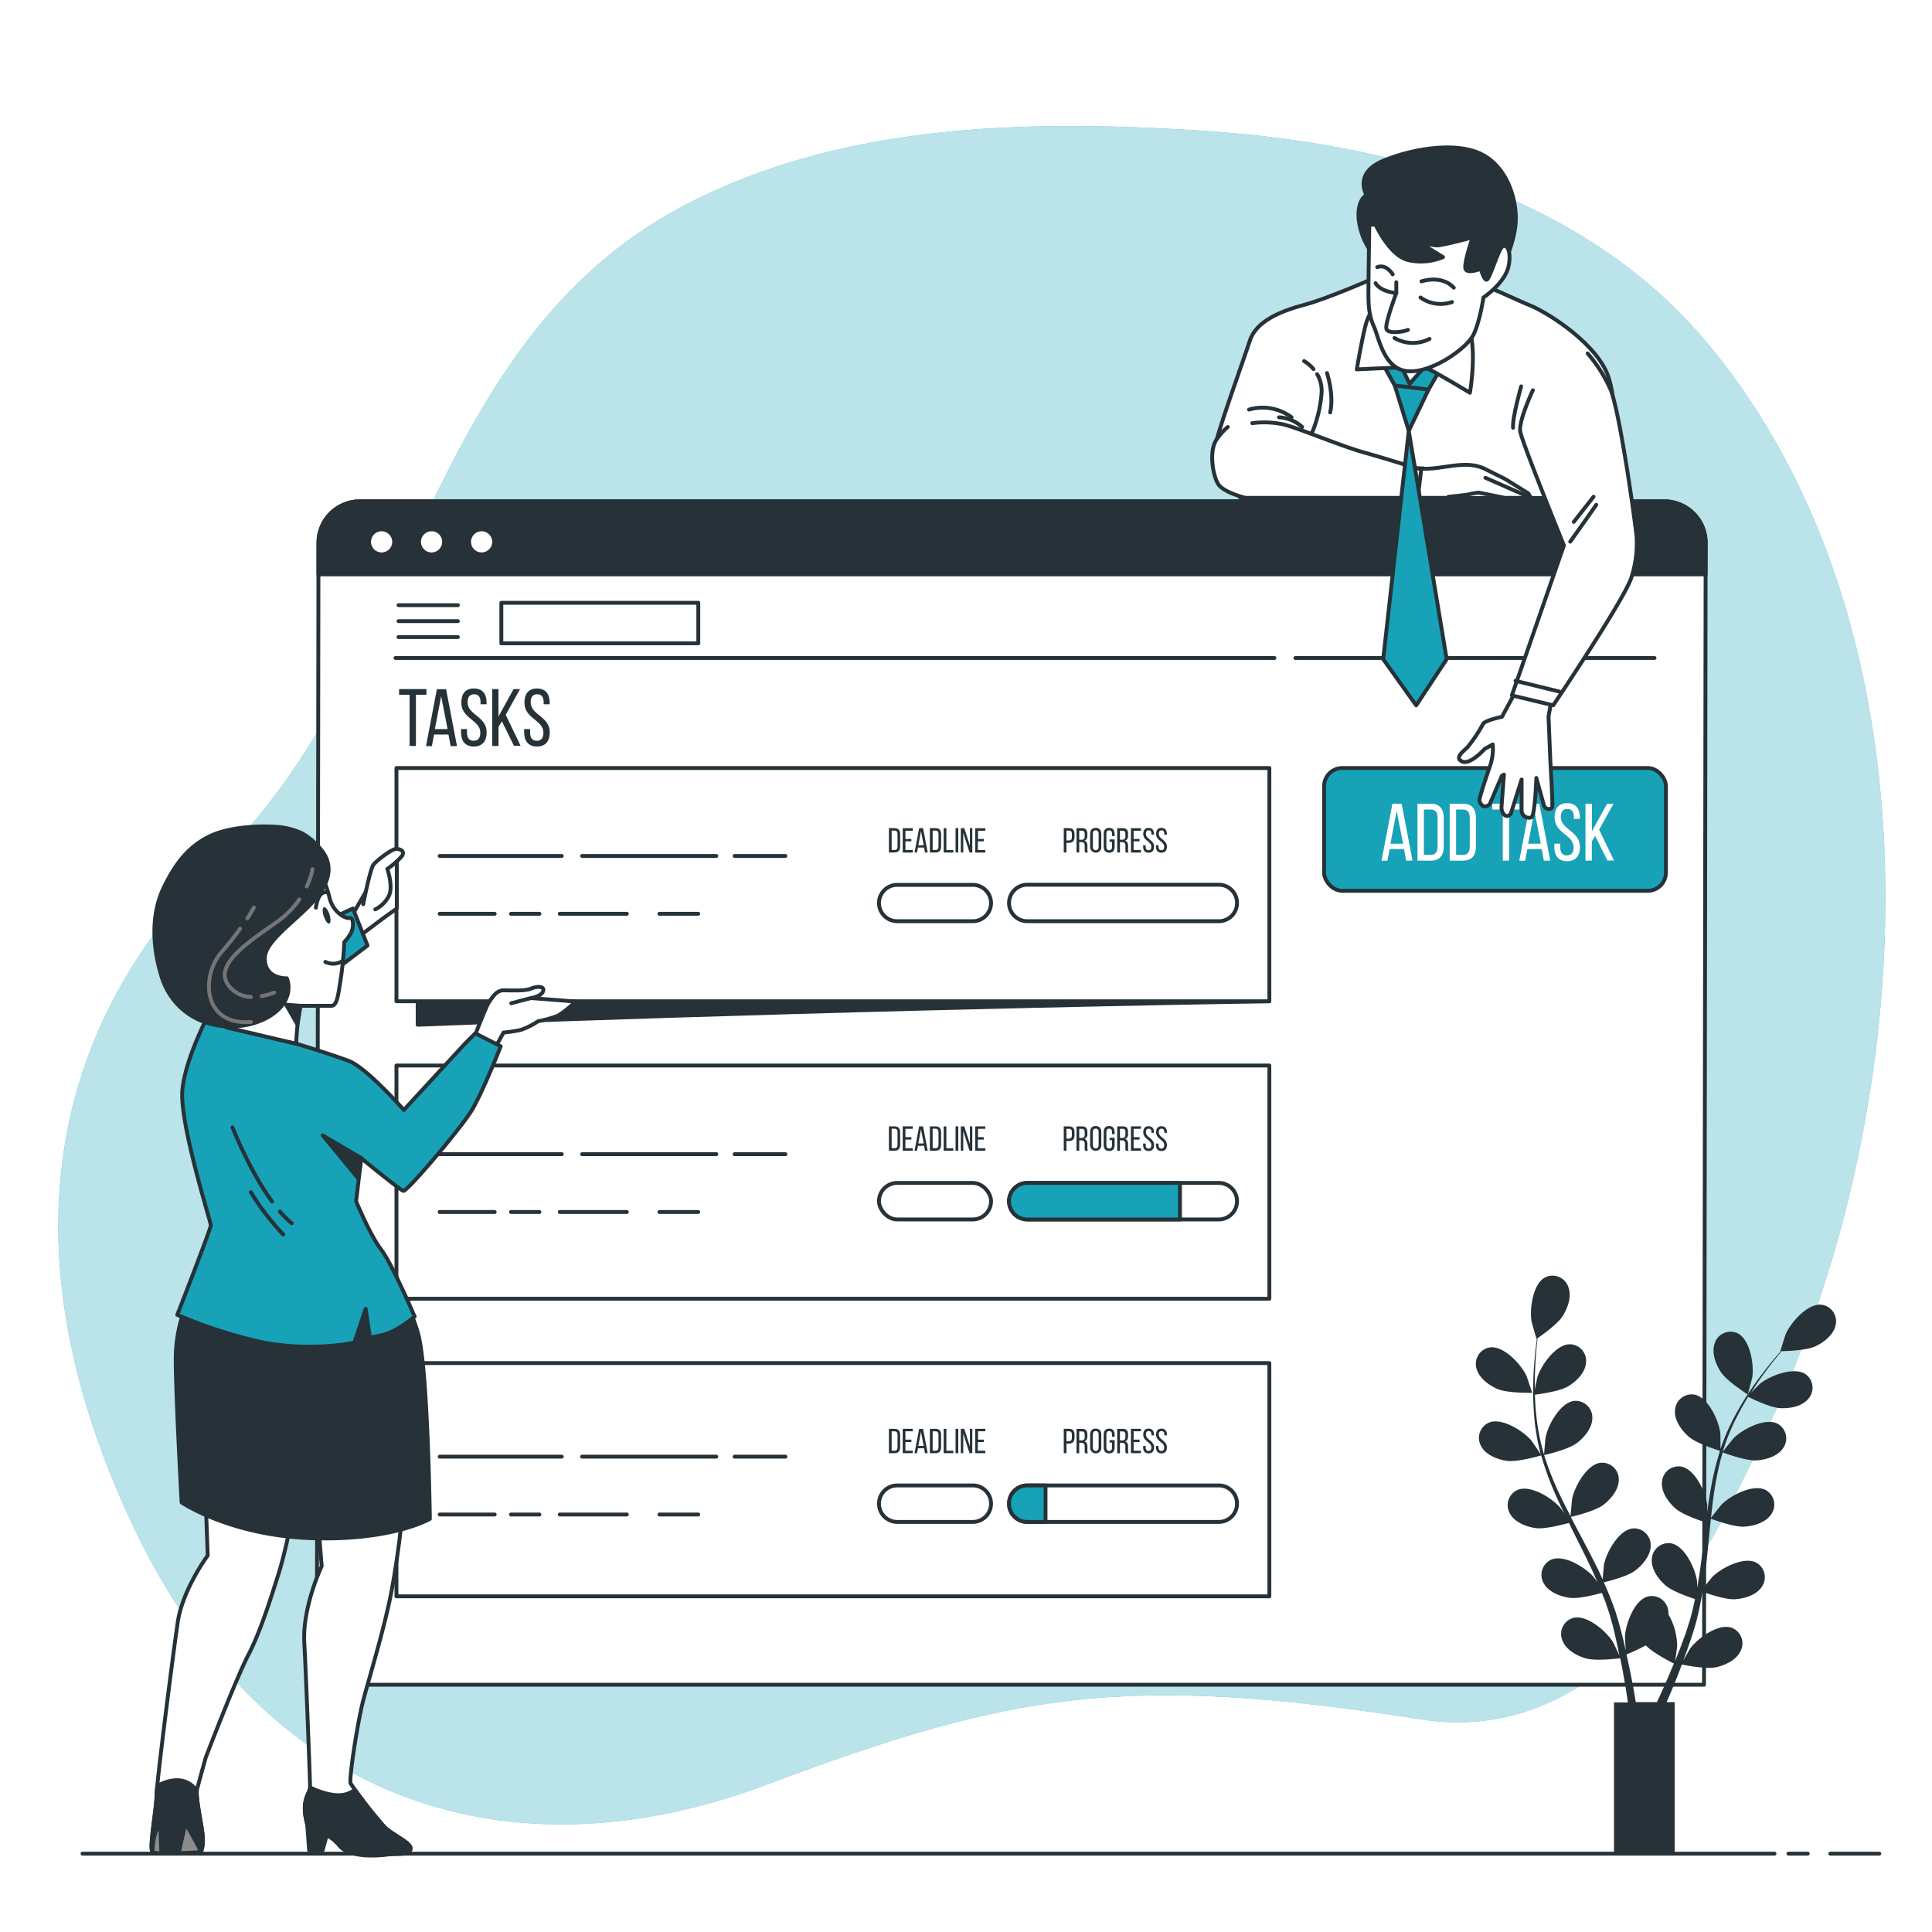 <svg class="animated" id="freepik_stories-add-tasks" xmlns="http://www.w3.org/2000/svg" viewBox="0 0 500 500" version="1.1" xmlns:xlink="http://www.w3.org/1999/xlink" xmlns:svgjs="http://svgjs.com/svgjs"><style>svg#freepik_stories-add-tasks:not(.animated) .animable {opacity: 0;}svg#freepik_stories-add-tasks.animated #freepik--Character--inject-295 {animation: 3s Infinite  linear heartbeat;animation-delay: 0s;}            @keyframes heartbeat {                0% {                    transform: scale(1);                }                10% {                    transform: scale(1.1);                }                30% {                    transform: scale(1);                }                40% {                    transform: scale(1);                }                50% {                    transform: scale(1.1);                }                60% {                    transform: scale(1);                }                100% {                    transform: scale(1);                }            }        .animator-hidden { display: none; }</style><g id="freepik--background-simple--inject-295" class="animable" style="transform-origin: 251.512px 252.382px;"><path d="M462.77,357.68c34.45-81.57,38.81-196.85-20.56-268.45-32.75-39.5-84.28-52.63-133.47-55.56C264.65,31,217.47,32.09,177.41,53,109.53,88.31,107.85,172.39,57,222,16,262-1,319,34,394s100,92,164,68,93-29,170-17c35.39,5.52,61.07-21,76.6-49.65C451.25,383.08,457.36,370.5,462.77,357.68Z" style="fill: rgb(23, 162, 184); transform-origin: 251.512px 252.382px;" id="elpvegosxo1kf" class="animable"></path><g id="eljxu1lni69ii"><path d="M462.77,357.68c34.45-81.57,38.81-196.85-20.56-268.45-32.75-39.5-84.28-52.63-133.47-55.56C264.65,31,217.47,32.09,177.41,53,109.53,88.31,107.85,172.39,57,222,16,262-1,319,34,394s100,92,164,68,93-29,170-17c35.39,5.52,61.07-21,76.6-49.65C451.25,383.08,457.36,370.5,462.77,357.68Z" style="fill: rgb(255, 255, 255); opacity: 0.7; transform-origin: 251.512px 252.382px;" class="animable"></path></g></g><g id="freepik--Graphics--inject-295" class="animable animator-hidden" style="transform-origin: 259.889px 251.595px;"><g id="el5p562u52lol"><g style="opacity: 0.2; transform-origin: 122.06px 64.615px;" class="animable"><polyline points="115.11 35.19 159.6 35.19 159.6 94.04 103.89 94.04" style="fill: none; stroke: rgb(0, 0, 0); stroke-linecap: round; stroke-linejoin: round; transform-origin: 131.745px 64.615px;" id="elinata9om4kc" class="animable"></polyline><polyline points="98.07 94.04 84.52 94.04 84.52 35.19 109.29 35.19" style="fill: none; stroke: rgb(0, 0, 0); stroke-linecap: round; stroke-linejoin: round; transform-origin: 96.905px 64.615px;" id="ela6bs1rrh2ek" class="animable"></polyline><rect x="90.19" y="52.27" width="8.24" height="8.24" style="fill: none; stroke: rgb(0, 0, 0); stroke-linecap: round; stroke-linejoin: round; transform-origin: 94.31px 56.39px;" id="el3aamvy13now" class="animable"></rect><rect x="101.29" y="52.27" width="8.24" height="8.24" style="fill: none; stroke: rgb(0, 0, 0); stroke-linecap: round; stroke-linejoin: round; transform-origin: 105.41px 56.39px;" id="el5p9wjsmlr09" class="animable"></rect><rect x="112.39" y="52.27" width="8.24" height="8.24" style="fill: none; stroke: rgb(0, 0, 0); stroke-linecap: round; stroke-linejoin: round; transform-origin: 116.51px 56.39px;" id="elupu8m7rj03c" class="animable"></rect><rect x="123.49" y="52.27" width="8.24" height="8.24" style="fill: none; stroke: rgb(0, 0, 0); stroke-linecap: round; stroke-linejoin: round; transform-origin: 127.61px 56.39px;" id="elft3wzfwgcyi" class="animable"></rect><rect x="134.6" y="52.27" width="8.24" height="8.24" style="fill: none; stroke: rgb(0, 0, 0); stroke-linecap: round; stroke-linejoin: round; transform-origin: 138.72px 56.39px;" id="elle2x36nyvzl" class="animable"></rect><rect x="145.7" y="52.27" width="8.24" height="8.24" style="fill: none; stroke: rgb(0, 0, 0); stroke-linecap: round; stroke-linejoin: round; transform-origin: 149.82px 56.39px;" id="eliyfitcy6yr" class="animable"></rect><rect x="90.19" y="63.73" width="8.24" height="8.24" style="fill: none; stroke: rgb(0, 0, 0); stroke-linecap: round; stroke-linejoin: round; transform-origin: 94.31px 67.85px;" id="el7vjnhwob2ht" class="animable"></rect><rect x="101.29" y="63.73" width="8.24" height="8.24" style="fill: none; stroke: rgb(0, 0, 0); stroke-linecap: round; stroke-linejoin: round; transform-origin: 105.41px 67.85px;" id="el9k4omeuz37" class="animable"></rect><rect x="112.39" y="63.73" width="8.24" height="8.24" style="fill: none; stroke: rgb(0, 0, 0); stroke-linecap: round; stroke-linejoin: round; transform-origin: 116.51px 67.85px;" id="el5r5t2tptzvm" class="animable"></rect><rect x="123.49" y="63.73" width="8.24" height="8.24" style="fill: none; stroke: rgb(0, 0, 0); stroke-linecap: round; stroke-linejoin: round; transform-origin: 127.61px 67.85px;" id="elz0mhls46dtr" class="animable"></rect><rect x="134.6" y="63.73" width="8.24" height="8.24" style="fill: none; stroke: rgb(0, 0, 0); stroke-linecap: round; stroke-linejoin: round; transform-origin: 138.72px 67.85px;" id="eln0au8nwyt4" class="animable"></rect><rect x="145.7" y="63.73" width="8.24" height="8.24" style="fill: none; stroke: rgb(0, 0, 0); stroke-linecap: round; stroke-linejoin: round; transform-origin: 149.82px 67.85px;" id="elxloudnmcok" class="animable"></rect><rect x="90.19" y="75.19" width="8.24" height="8.24" style="fill: none; stroke: rgb(0, 0, 0); stroke-linecap: round; stroke-linejoin: round; transform-origin: 94.31px 79.31px;" id="el80r7rutnxnq" class="animable"></rect><rect x="101.29" y="75.19" width="8.24" height="8.24" style="fill: none; stroke: rgb(0, 0, 0); stroke-linecap: round; stroke-linejoin: round; transform-origin: 105.41px 79.31px;" id="el2uatadoy745" class="animable"></rect><rect x="112.39" y="75.19" width="8.24" height="8.24" style="fill: none; stroke: rgb(0, 0, 0); stroke-linecap: round; stroke-linejoin: round; transform-origin: 116.51px 79.31px;" id="eliy3ve1e95af" class="animable"></rect><rect x="123.49" y="75.19" width="8.24" height="8.24" style="fill: none; stroke: rgb(0, 0, 0); stroke-linecap: round; stroke-linejoin: round; transform-origin: 127.61px 79.31px;" id="eloixhngtrrc" class="animable"></rect><rect x="134.6" y="75.19" width="8.24" height="8.24" style="fill: none; stroke: rgb(0, 0, 0); stroke-linecap: round; stroke-linejoin: round; transform-origin: 138.72px 79.31px;" id="eltal13yc8u9" class="animable"></rect><rect x="145.7" y="75.19" width="8.24" height="8.24" style="fill: none; stroke: rgb(0, 0, 0); stroke-linecap: round; stroke-linejoin: round; transform-origin: 149.82px 79.31px;" id="elvdyeewgetfe" class="animable"></rect><rect x="90.5" y="43.31" width="63.75" height="2.86" style="fill: none; stroke: rgb(0, 0, 0); stroke-linecap: round; stroke-linejoin: round; transform-origin: 122.375px 44.74px;" id="el78qpdq4fuj3" class="animable"></rect></g></g><g id="elfn3hzxcog36"><g style="opacity: 0.2; transform-origin: 432.735px 131.88px;" class="animable"><polyline points="442.21 102.45 470.28 102.45 470.28 161.31 462.99 161.31" style="fill: none; stroke: rgb(0, 0, 0); stroke-linecap: round; stroke-linejoin: round; transform-origin: 456.245px 131.88px;" id="el3tbbklwa43j" class="animable"></polyline><polyline points="458 161.31 395.19 161.31 395.19 102.45 435.56 102.45" style="fill: none; stroke: rgb(0, 0, 0); stroke-linecap: round; stroke-linejoin: round; transform-origin: 426.595px 131.88px;" id="elm299kj9x3f" class="animable"></polyline><rect x="400.86" y="119.53" width="8.24" height="8.24" style="fill: none; stroke: rgb(0, 0, 0); stroke-linecap: round; stroke-linejoin: round; transform-origin: 404.98px 123.65px;" id="el3o7k6fb031e" class="animable"></rect><rect x="411.97" y="119.53" width="8.24" height="8.24" style="fill: none; stroke: rgb(0, 0, 0); stroke-linecap: round; stroke-linejoin: round; transform-origin: 416.09px 123.65px;" id="elmcq0pdjvky" class="animable"></rect><rect x="423.07" y="119.53" width="8.24" height="8.24" style="fill: none; stroke: rgb(0, 0, 0); stroke-linecap: round; stroke-linejoin: round; transform-origin: 427.19px 123.65px;" id="eled17xung2p" class="animable"></rect><rect x="434.17" y="119.53" width="8.24" height="8.24" style="fill: none; stroke: rgb(0, 0, 0); stroke-linecap: round; stroke-linejoin: round; transform-origin: 438.29px 123.65px;" id="elh3hsdwjc6v" class="animable"></rect><rect x="445.27" y="119.53" width="8.24" height="8.24" style="fill: none; stroke: rgb(0, 0, 0); stroke-linecap: round; stroke-linejoin: round; transform-origin: 449.39px 123.65px;" id="el3ok9z4p4zvu" class="animable"></rect><rect x="456.37" y="119.53" width="8.24" height="8.24" style="fill: none; stroke: rgb(0, 0, 0); stroke-linecap: round; stroke-linejoin: round; transform-origin: 460.49px 123.65px;" id="elqh81q8nduja" class="animable"></rect><rect x="400.86" y="130.99" width="8.24" height="8.24" style="fill: none; stroke: rgb(0, 0, 0); stroke-linecap: round; stroke-linejoin: round; transform-origin: 404.98px 135.11px;" id="eluke2klabtjh" class="animable"></rect><rect x="411.97" y="130.99" width="8.24" height="8.24" style="fill: none; stroke: rgb(0, 0, 0); stroke-linecap: round; stroke-linejoin: round; transform-origin: 416.09px 135.11px;" id="elv3a8mt59wri" class="animable"></rect><rect x="423.07" y="130.99" width="8.24" height="8.24" style="fill: none; stroke: rgb(0, 0, 0); stroke-linecap: round; stroke-linejoin: round; transform-origin: 427.19px 135.11px;" id="elxbhubgufccl" class="animable"></rect><rect x="434.17" y="130.99" width="8.24" height="8.24" style="fill: none; stroke: rgb(0, 0, 0); stroke-linecap: round; stroke-linejoin: round; transform-origin: 438.29px 135.11px;" id="el74r03nhzx9c" class="animable"></rect><rect x="445.27" y="130.99" width="8.24" height="8.24" style="fill: none; stroke: rgb(0, 0, 0); stroke-linecap: round; stroke-linejoin: round; transform-origin: 449.39px 135.11px;" id="elb9851i1x1wn" class="animable"></rect><rect x="456.37" y="130.99" width="8.24" height="8.24" style="fill: none; stroke: rgb(0, 0, 0); stroke-linecap: round; stroke-linejoin: round; transform-origin: 460.49px 135.11px;" id="elh1u4ong7zyn" class="animable"></rect><rect x="400.86" y="142.45" width="8.24" height="8.24" style="fill: none; stroke: rgb(0, 0, 0); stroke-linecap: round; stroke-linejoin: round; transform-origin: 404.98px 146.57px;" id="el2z0hvehk3wc" class="animable"></rect><rect x="411.97" y="142.45" width="8.24" height="8.24" style="fill: none; stroke: rgb(0, 0, 0); stroke-linecap: round; stroke-linejoin: round; transform-origin: 416.09px 146.57px;" id="elk3c1hu709if" class="animable"></rect><rect x="423.07" y="142.45" width="8.24" height="8.24" style="fill: none; stroke: rgb(0, 0, 0); stroke-linecap: round; stroke-linejoin: round; transform-origin: 427.19px 146.57px;" id="elghm4ou1ebb" class="animable"></rect><rect x="434.17" y="142.45" width="8.24" height="8.24" style="fill: none; stroke: rgb(0, 0, 0); stroke-linecap: round; stroke-linejoin: round; transform-origin: 438.29px 146.57px;" id="el5zilsggndu7" class="animable"></rect><rect x="445.27" y="142.45" width="8.24" height="8.24" style="fill: none; stroke: rgb(0, 0, 0); stroke-linecap: round; stroke-linejoin: round; transform-origin: 449.39px 146.57px;" id="el9rquz7nhbz" class="animable"></rect><rect x="456.37" y="142.45" width="8.24" height="8.24" style="fill: none; stroke: rgb(0, 0, 0); stroke-linecap: round; stroke-linejoin: round; transform-origin: 460.49px 146.57px;" id="elwdvip8dqno" class="animable"></rect><rect x="401.18" y="110.58" width="63.75" height="2.87" style="fill: none; stroke: rgb(0, 0, 0); stroke-linecap: round; stroke-linejoin: round; transform-origin: 433.055px 112.015px;" id="elfnohb1lfn6k" class="animable"></rect></g></g><g id="elnid8wkoobhs"><g style="opacity: 0.2; transform-origin: 75.225px 186px;" class="animable"><path d="M47.4,196.57V165.86A3.82,3.82,0,0,1,51.22,162h48a3.83,3.83,0,0,1,3.83,3.83V210H47.4v-6.78" style="fill: none; stroke: rgb(0, 0, 0); stroke-linecap: round; stroke-linejoin: round; transform-origin: 75.225px 186px;" id="elfb87abm5cdw" class="animable"></path><line x1="48.09" y1="172.46" x2="102.32" y2="172.46" style="fill: none; stroke: rgb(0, 0, 0); stroke-linecap: round; stroke-linejoin: round; transform-origin: 75.205px 172.46px;" id="elymj8qrcej4r" class="animable"></line><polyline points="61.08 181.5 52.96 181.5 52.96 187.75 97.45 187.75 97.45 181.5 69.39 181.5" style="fill: none; stroke: rgb(0, 0, 0); stroke-linecap: round; stroke-linejoin: round; transform-origin: 75.205px 184.625px;" id="elapjd4b31ixb" class="animable"></polyline><rect x="52.96" y="194.71" width="44.49" height="6.26" style="fill: none; stroke: rgb(0, 0, 0); stroke-linecap: round; stroke-linejoin: round; transform-origin: 75.205px 197.84px;" id="elxc20to7etd" class="animable"></rect></g></g><g id="el7lrzi88mdq5"><g style="opacity: 0.2; transform-origin: 301.22px 444px;" class="animable"><path d="M277.22,420h48a3.82,3.82,0,0,1,3.82,3.82V468a0,0,0,0,1,0,0H273.4a0,0,0,0,1,0,0V423.86A3.82,3.82,0,0,1,277.22,420Z" style="fill: none; stroke: rgb(0, 0, 0); stroke-linecap: round; stroke-linejoin: round; transform-origin: 301.22px 444px;" id="el107law3fdm1j" class="animable"></path><line x1="274.09" y1="430.46" x2="328.32" y2="430.46" style="fill: none; stroke: rgb(0, 0, 0); stroke-linecap: round; stroke-linejoin: round; transform-origin: 301.205px 430.46px;" id="eluzwzjvez62" class="animable"></line><rect x="278.96" y="439.5" width="44.49" height="6.26" style="fill: none; stroke: rgb(0, 0, 0); stroke-linecap: round; stroke-linejoin: round; transform-origin: 301.205px 442.63px;" id="elqjsuehvpd8j" class="animable"></rect><rect x="278.96" y="452.71" width="44.49" height="6.26" style="fill: none; stroke: rgb(0, 0, 0); stroke-linecap: round; stroke-linejoin: round; transform-origin: 301.205px 455.84px;" id="el60zd0zfuq6o" class="animable"></rect></g></g><g id="el39y2i8lj5ef"><g style="opacity: 0.2; transform-origin: 266.859px 68.487px;" class="animable"><path d="M288,45.71a31.06,31.06,0,0,0-42.84,45" style="fill: none; stroke: rgb(0, 0, 0); stroke-linecap: round; stroke-linejoin: round; transform-origin: 261.761px 63.931px;" id="elvklq6f67k9" class="animable"></path><path d="M248.66,93.73a31.06,31.06,0,0,0,41.79-45.49" style="fill: none; stroke: rgb(0, 0, 0); stroke-linecap: round; stroke-linejoin: round; transform-origin: 273.428px 74.031px;" id="eljorepogo7zm" class="animable"></path><polyline points="281.36 68.77 267.15 68.77 267.15 92.9" style="fill: none; stroke: rgb(0, 0, 0); stroke-linecap: round; stroke-linejoin: round; transform-origin: 274.255px 80.835px;" id="eljnxfzax21rf" class="animable"></polyline></g></g><g id="elfdkvv7puol5"><g style="opacity: 0.2; transform-origin: 49.717px 105.759px;" class="animable"><path d="M47.31,90.26a15.62,15.62,0,1,0,7.88,30.07" style="fill: none; stroke: rgb(0, 0, 0); stroke-linecap: round; stroke-linejoin: round; transform-origin: 44.659px 105.784px;" id="eldloivw0wiiw" class="animable"></path><path d="M60.27,117.21a15.63,15.63,0,0,0-8.65-27" style="fill: none; stroke: rgb(0, 0, 0); stroke-linecap: round; stroke-linejoin: round; transform-origin: 58.463px 103.71px;" id="elav313xqe5gp" class="animable"></path><line x1="49.71" y1="97.74" x2="49.71" y2="113.65" style="fill: none; stroke: rgb(0, 0, 0); stroke-miterlimit: 10; transform-origin: 49.71px 105.695px;" id="eldp6wrt5x9u" class="animable"></line><line x1="57.67" y1="105.7" x2="41.75" y2="105.7" style="fill: none; stroke: rgb(0, 0, 0); stroke-miterlimit: 10; transform-origin: 49.71px 105.7px;" id="elbkd8wydnwl" class="animable"></line></g></g><g id="elmc8tq1qcu2"><g style="opacity: 0.2; transform-origin: 470.03px 227.41px;" class="animable"><circle cx="470.03" cy="227.41" r="15.62" style="fill: none; stroke: rgb(0, 0, 0); stroke-linecap: round; stroke-linejoin: round; transform-origin: 470.03px 227.41px;" id="elvlkxvbncz3" class="animable"></circle><line x1="470.03" y1="219.45" x2="470.03" y2="235.37" style="fill: none; stroke: rgb(0, 0, 0); stroke-miterlimit: 10; transform-origin: 470.03px 227.41px;" id="elwhvqda1tgnk" class="animable"></line><line x1="477.98" y1="227.41" x2="462.07" y2="227.41" style="fill: none; stroke: rgb(0, 0, 0); stroke-miterlimit: 10; transform-origin: 470.025px 227.41px;" id="elhedhab07v4r" class="animable"></line></g></g></g><g id="freepik--task-panel--inject-295" class="animable" style="transform-origin: 261.71px 237.08px;"><path d="M441,436H82l.42-295.53a10.73,10.73,0,0,1,10.73-10.73H430.69a10.72,10.72,0,0,1,10.73,10.73Z" style="fill: rgb(255, 255, 255); stroke: rgb(38, 50, 56); stroke-linecap: round; stroke-linejoin: round; transform-origin: 261.71px 282.87px;" id="eloxdgr3vqg3q" class="animable"></path><rect x="129.75" y="156" width="50.97" height="10.49" style="fill: none; stroke: rgb(38, 50, 56); stroke-linecap: round; stroke-linejoin: round; transform-origin: 155.235px 161.245px;" id="elpf3s4t744lr" class="animable"></rect><line x1="335.24" y1="170.29" x2="428.19" y2="170.29" style="fill: none; stroke: rgb(38, 50, 56); stroke-linecap: round; stroke-linejoin: round; transform-origin: 381.715px 170.29px;" id="el42v1hphfpl4" class="animable"></line><line x1="102.35" y1="170.29" x2="329.82" y2="170.29" style="fill: none; stroke: rgb(38, 50, 56); stroke-linecap: round; stroke-linejoin: round; transform-origin: 216.085px 170.29px;" id="el09hu0e9t2rt6" class="animable"></line><path d="M430.69,129.74H93.15a10.73,10.73,0,0,0-10.73,10.73v8.17h359v-8.17A10.72,10.72,0,0,0,430.69,129.74Z" style="fill: rgb(38, 50, 56); stroke: rgb(38, 50, 56); stroke-linecap: round; stroke-linejoin: round; transform-origin: 261.92px 139.19px;" id="eljshrs9dd76" class="animable"></path><path d="M102,140.23a3.24,3.24,0,1,0-3.24,3.24A3.24,3.24,0,0,0,102,140.23Z" style="fill: rgb(255, 255, 255); stroke: rgb(38, 50, 56); stroke-linecap: round; stroke-linejoin: round; transform-origin: 98.76px 140.23px;" id="el1sauaiuvxd6" class="animable"></path><path d="M114.93,140.23a3.24,3.24,0,1,0-3.24,3.24A3.24,3.24,0,0,0,114.93,140.23Z" style="fill: rgb(255, 255, 255); stroke: rgb(38, 50, 56); stroke-linecap: round; stroke-linejoin: round; transform-origin: 111.69px 140.23px;" id="eln5da6r7nbuq" class="animable"></path><circle cx="124.64" cy="140.23" r="3.24" style="fill: rgb(255, 255, 255); stroke: rgb(38, 50, 56); stroke-linecap: round; stroke-linejoin: round; transform-origin: 124.64px 140.23px;" id="elreutzzenn5f" class="animable"></circle><line x1="103.14" y1="156.62" x2="118.5" y2="156.62" style="fill: none; stroke: rgb(38, 50, 56); stroke-linecap: round; stroke-linejoin: round; transform-origin: 110.82px 156.62px;" id="elsb6cp20o7f" class="animable"></line><line x1="103.14" y1="160.75" x2="118.5" y2="160.75" style="fill: none; stroke: rgb(38, 50, 56); stroke-linecap: round; stroke-linejoin: round; transform-origin: 110.82px 160.75px;" id="elj34lawztwn" class="animable"></line><line x1="103.14" y1="164.87" x2="118.5" y2="164.87" style="fill: none; stroke: rgb(38, 50, 56); stroke-linecap: round; stroke-linejoin: round; transform-origin: 110.82px 164.87px;" id="elsi9205qt93d" class="animable"></line><path d="M106,193.06V179.82h-2.71v-1.49h7.07v1.49h-2.72v13.24Z" style="fill: rgb(38, 50, 56); transform-origin: 106.825px 185.695px;" id="el0ioarbzgku9" class="animable"></path><path d="M112.34,190.09l-.57,3h-1.52l2.82-14.73h2.38l2.82,14.73h-1.64l-.57-3Zm.21-1.41h3.28l-1.66-8.5Z" style="fill: rgb(38, 50, 56); transform-origin: 114.26px 185.725px;" id="el5xmouhnoa6v" class="animable"></path><path d="M125.93,181.86v.4h-1.56v-.48c0-1.33-.5-2.11-1.68-2.11s-1.68.78-1.68,2.09c0,3.3,4.94,3.62,4.94,7.76,0,2.23-1.07,3.68-3.32,3.68s-3.31-1.45-3.31-3.68v-.84h1.54v.93c0,1.32.55,2.1,1.73,2.1s1.72-.78,1.72-2.1c0-3.29-4.92-3.6-4.92-7.75,0-2.27,1-3.68,3.26-3.68S125.93,179.63,125.93,181.86Z" style="fill: rgb(38, 50, 56); transform-origin: 122.635px 185.69px;" id="eltojibap7fb" class="animable"></path><path d="M129.89,186.66l-.87,1.45v4.95h-1.64V178.33H129v7.11l3.92-7.11h1.66L130.88,185l3.85,8H133Z" style="fill: rgb(38, 50, 56); transform-origin: 131.055px 185.695px;" id="elknxy4kdpxlb" class="animable"></path><path d="M142.26,181.86v.4H140.7v-.48c0-1.33-.5-2.11-1.68-2.11s-1.68.78-1.68,2.09c0,3.3,4.94,3.62,4.94,7.76,0,2.23-1.07,3.68-3.32,3.68s-3.31-1.45-3.31-3.68v-.84h1.54v.93c0,1.32.55,2.1,1.73,2.1s1.72-.78,1.72-2.1c0-3.29-4.92-3.6-4.92-7.75,0-2.27,1.05-3.68,3.26-3.68S142.26,179.63,142.26,181.86Z" style="fill: rgb(38, 50, 56); transform-origin: 138.965px 185.69px;" id="ele66mkv58z6h" class="animable"></path><rect x="102.6" y="275.75" width="225.91" height="60.36" style="fill: rgb(255, 255, 255); stroke: rgb(38, 50, 56); stroke-linecap: round; stroke-linejoin: round; transform-origin: 215.555px 305.93px;" id="el1gjhsqxeq64" class="animable"></rect><path d="M276.68,291.5c1,0,1.41.58,1.41,1.53v.76c0,1-.47,1.52-1.46,1.52H276v2.49h-.7v-6.3Zm-.05,3.18c.52,0,.77-.24.77-.84V293c0-.58-.21-.87-.72-.87H276v2.55Z" style="fill: rgb(38, 50, 56); transform-origin: 276.695px 294.65px;" id="el04undlcd7pt" class="animable"></path><path d="M280,291.5c1,0,1.41.5,1.41,1.44v.51a1.19,1.19,0,0,1-.78,1.3c.57.17.79.63.79,1.31v1a1.69,1.69,0,0,0,.12.76h-.71a1.72,1.72,0,0,1-.11-.77v-1c0-.71-.34-.93-.92-.93h-.5v2.69h-.7v-6.3Zm-.17,3c.55,0,.89-.18.89-.87V293c0-.57-.21-.87-.73-.87h-.69v2.34Z" style="fill: rgb(38, 50, 56); transform-origin: 280.07px 294.66px;" id="elvowyhqnpz6" class="animable"></path><path d="M282.13,293c0-1,.48-1.59,1.44-1.59s1.45.62,1.45,1.59v3.26a1.45,1.45,0,1,1-2.89,0Zm.7,3.29c0,.58.24.91.74.91s.75-.33.75-.91V293c0-.57-.23-.91-.75-.91s-.74.34-.74.91Z" style="fill: rgb(38, 50, 56); transform-origin: 283.575px 294.62px;" id="el1aiwsempklw" class="animable"></path><path d="M288.47,293v.54h-.67V293c0-.57-.22-.91-.74-.91s-.73.34-.73.91v3.33c0,.57.23.91.73.91s.74-.34.74-.91v-1.26h-.65v-.63h1.32v1.86c0,1-.45,1.58-1.42,1.58s-1.42-.63-1.42-1.58V293c0-1,.45-1.59,1.42-1.59S288.47,292.06,288.47,293Z" style="fill: rgb(38, 50, 56); transform-origin: 287.05px 294.645px;" id="eli4nuaofg7ge" class="animable"></path><path d="M290.54,291.5c1,0,1.4.5,1.4,1.44v.51a1.19,1.19,0,0,1-.78,1.3c.58.17.79.63.79,1.31v1a1.57,1.57,0,0,0,.13.76h-.71a1.69,1.69,0,0,1-.12-.77v-1c0-.71-.33-.93-.92-.93h-.49v2.69h-.71v-6.3Zm-.18,3c.56,0,.89-.18.89-.87V293c0-.57-.21-.87-.73-.87h-.68v2.34Z" style="fill: rgb(38, 50, 56); transform-origin: 290.605px 294.66px;" id="ellrhtvedlix8" class="animable"></path><path d="M294.92,294.29v.63h-1.54v2.24h1.89v.64h-2.59v-6.3h2.59v.63h-1.89v2.16Z" style="fill: rgb(38, 50, 56); transform-origin: 293.975px 294.65px;" id="elnr0ixsprzc" class="animable"></path><path d="M298.65,293v.17H298V293c0-.57-.21-.9-.72-.9s-.72.33-.72.89c0,1.42,2.12,1.55,2.12,3.32,0,1-.46,1.58-1.43,1.58s-1.41-.62-1.41-1.58v-.36h.66v.4c0,.57.23.9.74.9s.73-.33.73-.9c0-1.4-2.1-1.54-2.1-3.31,0-1,.45-1.58,1.39-1.58S298.65,292.05,298.65,293Z" style="fill: rgb(38, 50, 56); transform-origin: 297.26px 294.675px;" id="elbcw5kg697pn" class="animable"></path><path d="M302,293v.17h-.67V293c0-.57-.22-.9-.72-.9s-.72.33-.72.89c0,1.42,2.11,1.55,2.11,3.32,0,1-.45,1.58-1.42,1.58s-1.41-.62-1.41-1.58v-.36h.66v.4c0,.57.23.9.73.9s.74-.33.74-.9c0-1.4-2.1-1.54-2.1-3.31,0-1,.45-1.58,1.39-1.58S302,292.05,302,293Z" style="fill: rgb(38, 50, 56); transform-origin: 300.585px 294.675px;" id="elaim6knn8hod" class="animable"></path><path d="M231.53,291.5c1,0,1.43.59,1.43,1.56v3.18c0,1-.45,1.56-1.43,1.56h-1.48v-6.3Zm0,5.66c.5,0,.75-.32.75-.89V293c0-.58-.25-.9-.76-.9h-.76v5Z" style="fill: rgb(38, 50, 56); transform-origin: 231.505px 294.65px;" id="elsxam243nh3b" class="animable"></path><path d="M235.86,294.29v.63h-1.54v2.24h1.89v.64h-2.59v-6.3h2.59v.63h-1.89v2.16Z" style="fill: rgb(38, 50, 56); transform-origin: 234.915px 294.65px;" id="el2ms098mgxj9" class="animable"></path><path d="M237.57,296.53l-.25,1.27h-.64l1.2-6.3h1l1.21,6.3h-.71l-.24-1.27Zm.09-.61h1.4l-.71-3.63Z" style="fill: rgb(38, 50, 56); transform-origin: 238.385px 294.65px;" id="ely97hneh5qfd" class="animable"></path><path d="M242.13,291.5c1,0,1.43.59,1.43,1.56v3.18c0,1-.45,1.56-1.43,1.56h-1.48v-6.3Zm0,5.66c.51,0,.75-.32.75-.89V293c0-.58-.24-.9-.76-.9h-.75v5Z" style="fill: rgb(38, 50, 56); transform-origin: 242.105px 294.65px;" id="elqo7xuqqtmzb" class="animable"></path><path d="M244.22,297.8v-6.3h.7v5.66h1.8v.64Z" style="fill: rgb(38, 50, 56); transform-origin: 245.47px 294.65px;" id="elge3aedc09z" class="animable"></path><path d="M248,291.5v6.3h-.7v-6.3Z" style="fill: rgb(38, 50, 56); transform-origin: 247.65px 294.65px;" id="elhowlivd1vn9" class="animable"></path><path d="M249.29,297.8h-.63v-6.3h.89l1.46,4.55V291.5h.62v6.3h-.72l-1.62-5.1Z" style="fill: rgb(38, 50, 56); transform-origin: 250.145px 294.65px;" id="ele30i02orcxj" class="animable"></path><path d="M254.6,294.29v.63h-1.54v2.24H255v.64h-2.6v-6.3H255v.63h-1.89v2.16Z" style="fill: rgb(38, 50, 56); transform-origin: 253.7px 294.65px;" id="elc2ydg0yvtl7" class="animable"></path><line x1="190.11" y1="298.7" x2="203.27" y2="298.7" style="fill: none; stroke: rgb(38, 50, 56); stroke-linecap: round; stroke-linejoin: round; transform-origin: 196.69px 298.7px;" id="el22wo567x80h" class="animable"></line><line x1="150.65" y1="298.7" x2="185.38" y2="298.7" style="fill: none; stroke: rgb(38, 50, 56); stroke-linecap: round; stroke-linejoin: round; transform-origin: 168.015px 298.7px;" id="elec0f48vs2rj" class="animable"></line><line x1="113.79" y1="298.7" x2="145.39" y2="298.7" style="fill: none; stroke: rgb(38, 50, 56); stroke-linecap: round; stroke-linejoin: round; transform-origin: 129.59px 298.7px;" id="elg0gwnvephs" class="animable"></line><line x1="170.65" y1="313.66" x2="180.7" y2="313.66" style="fill: none; stroke: rgb(38, 50, 56); stroke-linecap: round; stroke-linejoin: round; transform-origin: 175.675px 313.66px;" id="el4f41l5x65lq" class="animable"></line><line x1="144.86" y1="313.66" x2="162.23" y2="313.66" style="fill: none; stroke: rgb(38, 50, 56); stroke-linecap: round; stroke-linejoin: round; transform-origin: 153.545px 313.66px;" id="el4o7g4uvkjj9" class="animable"></line><line x1="132.24" y1="313.66" x2="139.6" y2="313.66" style="fill: none; stroke: rgb(38, 50, 56); stroke-linecap: round; stroke-linejoin: round; transform-origin: 135.92px 313.66px;" id="elmqnkrxrckz8" class="animable"></line><line x1="113.79" y1="313.66" x2="128.03" y2="313.66" style="fill: none; stroke: rgb(38, 50, 56); stroke-linecap: round; stroke-linejoin: round; transform-origin: 120.91px 313.66px;" id="ellty99p5jac9" class="animable"></line><path d="M320.14,310.87a4.73,4.73,0,0,1-4.72,4.72H265.87a4.73,4.73,0,0,1-4.73-4.72,4.75,4.75,0,0,1,4.73-4.73h49.55A4.72,4.72,0,0,1,320.14,310.87Z" style="fill: rgb(255, 255, 255); stroke: rgb(38, 50, 56); stroke-linecap: round; stroke-linejoin: round; transform-origin: 290.64px 310.865px;" id="el2kmktslkm29" class="animable"></path><path d="M305.37,306.14v9.45h-39.5a4.73,4.73,0,0,1-4.73-4.72,4.75,4.75,0,0,1,4.73-4.73Z" style="fill: rgb(23, 162, 184); stroke: rgb(38, 50, 56); stroke-linecap: round; stroke-linejoin: round; transform-origin: 283.255px 310.865px;" id="elx0i1l5ml0o8" class="animable"></path><rect x="227.48" y="306.14" width="29" height="9.45" rx="4.72" style="fill: rgb(255, 255, 255); stroke: rgb(38, 50, 56); stroke-linecap: round; stroke-linejoin: round; transform-origin: 241.98px 310.865px;" id="el1sp04abua77" class="animable"></rect><rect x="102.6" y="352.76" width="225.91" height="60.36" style="fill: rgb(255, 255, 255); stroke: rgb(38, 50, 56); stroke-linecap: round; stroke-linejoin: round; transform-origin: 215.555px 382.94px;" id="el19no4islozb" class="animable"></rect><path d="M276.68,369.78c1,0,1.41.58,1.41,1.54v.75c0,1-.47,1.53-1.46,1.53H276v2.48h-.7v-6.3Zm-.05,3.19c.52,0,.77-.25.77-.85v-.84c0-.57-.21-.86-.72-.86H276V373Z" style="fill: rgb(38, 50, 56); transform-origin: 276.695px 372.93px;" id="elzidug1s7r7" class="animable"></path><path d="M280,369.78c1,0,1.41.5,1.41,1.44v.51c0,.7-.24,1.13-.78,1.3.57.17.79.64.79,1.31v1a1.67,1.67,0,0,0,.12.76h-.71a1.67,1.67,0,0,1-.11-.76v-1c0-.72-.34-.94-.92-.94h-.5v2.69h-.7v-6.3Zm-.17,3c.55,0,.89-.18.89-.86v-.61c0-.56-.21-.86-.73-.86h-.69v2.33Z" style="fill: rgb(38, 50, 56); transform-origin: 280.07px 372.94px;" id="elznxyzeampnq" class="animable"></path><path d="M282.13,371.3c0-1,.48-1.58,1.44-1.58s1.45.62,1.45,1.58v3.26a1.45,1.45,0,1,1-2.89,0Zm.7,3.3c0,.57.24.9.74.9s.75-.33.75-.9v-3.34c0-.56-.23-.9-.75-.9s-.74.34-.74.9Z" style="fill: rgb(38, 50, 56); transform-origin: 283.575px 372.925px;" id="el0wwk3pkxjq0h" class="animable"></path><path d="M288.47,371.3v.54h-.67v-.58c0-.56-.22-.9-.74-.9s-.73.34-.73.9v3.34c0,.56.23.9.73.9s.74-.34.74-.9v-1.26h-.65v-.63h1.32v1.85c0,.95-.45,1.58-1.42,1.58s-1.42-.63-1.42-1.58V371.3c0-.95.45-1.58,1.42-1.58S288.47,370.35,288.47,371.3Z" style="fill: rgb(38, 50, 56); transform-origin: 287.05px 372.93px;" id="elp6yl6qm13b" class="animable"></path><path d="M290.54,369.78c1,0,1.4.5,1.4,1.44v.51c0,.7-.24,1.13-.78,1.3.58.17.79.64.79,1.31v1a1.54,1.54,0,0,0,.13.76h-.71a1.64,1.64,0,0,1-.12-.76v-1c0-.72-.33-.94-.92-.94h-.49v2.69h-.71v-6.3Zm-.18,3c.56,0,.89-.18.89-.86v-.61c0-.56-.21-.86-.73-.86h-.68v2.33Z" style="fill: rgb(38, 50, 56); transform-origin: 290.605px 372.94px;" id="elyzpoticwck" class="animable"></path><path d="M294.92,372.57v.63h-1.54v2.24h1.89v.64h-2.59v-6.3h2.59v.64h-1.89v2.15Z" style="fill: rgb(38, 50, 56); transform-origin: 293.975px 372.93px;" id="elt5n26y7s6xc" class="animable"></path><path d="M298.65,371.29v.17H298v-.2c0-.57-.21-.9-.72-.9s-.72.33-.72.89c0,1.41,2.12,1.54,2.12,3.32,0,.95-.46,1.57-1.43,1.57s-1.41-.62-1.41-1.57v-.36h.66v.39c0,.57.23.9.74.9s.73-.33.73-.9c0-1.4-2.1-1.54-2.1-3.31,0-1,.45-1.57,1.39-1.57S298.65,370.34,298.65,371.29Z" style="fill: rgb(38, 50, 56); transform-origin: 297.26px 372.93px;" id="elu71xjwwma8n" class="animable"></path><path d="M302,371.29v.17h-.67v-.2c0-.57-.22-.9-.72-.9s-.72.33-.72.89c0,1.41,2.11,1.54,2.11,3.32,0,.95-.45,1.57-1.42,1.57s-1.41-.62-1.41-1.57v-.36h.66v.39c0,.57.23.9.73.9s.74-.33.74-.9c0-1.4-2.1-1.54-2.1-3.31,0-1,.45-1.57,1.39-1.57S302,370.34,302,371.29Z" style="fill: rgb(38, 50, 56); transform-origin: 300.585px 372.93px;" id="elvoa065lm0c9" class="animable"></path><path d="M231.53,369.78c1,0,1.43.59,1.43,1.57v3.17c0,1-.45,1.56-1.43,1.56h-1.48v-6.3Zm0,5.66c.5,0,.75-.31.75-.89v-3.24c0-.58-.25-.89-.76-.89h-.76v5Z" style="fill: rgb(38, 50, 56); transform-origin: 231.505px 372.93px;" id="eln46sckim1hn" class="animable"></path><path d="M235.86,372.57v.63h-1.54v2.24h1.89v.64h-2.59v-6.3h2.59v.64h-1.89v2.15Z" style="fill: rgb(38, 50, 56); transform-origin: 234.915px 372.93px;" id="elk51akalptp" class="animable"></path><path d="M237.57,374.81l-.25,1.27h-.64l1.2-6.3h1l1.21,6.3h-.71l-.24-1.27Zm.09-.6h1.4l-.71-3.64Z" style="fill: rgb(38, 50, 56); transform-origin: 238.385px 372.93px;" id="elulsipl68o3" class="animable"></path><path d="M242.13,369.78c1,0,1.43.59,1.43,1.57v3.17c0,1-.45,1.56-1.43,1.56h-1.48v-6.3Zm0,5.66c.51,0,.75-.31.75-.89v-3.24c0-.58-.24-.89-.76-.89h-.75v5Z" style="fill: rgb(38, 50, 56); transform-origin: 242.105px 372.93px;" id="elwda3ntpgrvo" class="animable"></path><path d="M244.22,376.08v-6.3h.7v5.66h1.8v.64Z" style="fill: rgb(38, 50, 56); transform-origin: 245.47px 372.93px;" id="el5knu4rmxc2x" class="animable"></path><path d="M248,369.78v6.3h-.7v-6.3Z" style="fill: rgb(38, 50, 56); transform-origin: 247.65px 372.93px;" id="elfgd1dv2sez" class="animable"></path><path d="M249.29,376.08h-.63v-6.3h.89l1.46,4.55v-4.55h.62v6.3h-.72L249.29,371Z" style="fill: rgb(38, 50, 56); transform-origin: 250.145px 372.93px;" id="elm7ajbf7jhh" class="animable"></path><path d="M254.6,372.57v.63h-1.54v2.24H255v.64h-2.6v-6.3H255v.64h-1.89v2.15Z" style="fill: rgb(38, 50, 56); transform-origin: 253.7px 372.93px;" id="eljwp749x52d" class="animable"></path><line x1="190.11" y1="376.98" x2="203.27" y2="376.98" style="fill: none; stroke: rgb(38, 50, 56); stroke-linecap: round; stroke-linejoin: round; transform-origin: 196.69px 376.98px;" id="ellt8xq88x8ad" class="animable"></line><line x1="150.65" y1="376.98" x2="185.38" y2="376.98" style="fill: none; stroke: rgb(38, 50, 56); stroke-linecap: round; stroke-linejoin: round; transform-origin: 168.015px 376.98px;" id="elcra1001sl84" class="animable"></line><line x1="113.79" y1="376.98" x2="145.39" y2="376.98" style="fill: none; stroke: rgb(38, 50, 56); stroke-linecap: round; stroke-linejoin: round; transform-origin: 129.59px 376.98px;" id="el0zjhi8xdu83e" class="animable"></line><line x1="170.65" y1="391.95" x2="180.7" y2="391.95" style="fill: none; stroke: rgb(38, 50, 56); stroke-linecap: round; stroke-linejoin: round; transform-origin: 175.675px 391.95px;" id="eles9e9fq2oyv" class="animable"></line><line x1="144.86" y1="391.95" x2="162.23" y2="391.95" style="fill: none; stroke: rgb(38, 50, 56); stroke-linecap: round; stroke-linejoin: round; transform-origin: 153.545px 391.95px;" id="el6nkp1lq5drn" class="animable"></line><line x1="132.24" y1="391.95" x2="139.6" y2="391.95" style="fill: none; stroke: rgb(38, 50, 56); stroke-linecap: round; stroke-linejoin: round; transform-origin: 135.92px 391.95px;" id="elmfzrfqiy1a" class="animable"></line><line x1="113.79" y1="391.95" x2="128.03" y2="391.95" style="fill: none; stroke: rgb(38, 50, 56); stroke-linecap: round; stroke-linejoin: round; transform-origin: 120.91px 391.95px;" id="el617zftt828n" class="animable"></line><path d="M320.14,389.15a4.71,4.71,0,0,1-4.72,4.72H265.87a4.72,4.72,0,0,1-4.73-4.72,4.73,4.73,0,0,1,4.73-4.72h49.55A4.72,4.72,0,0,1,320.14,389.15Z" style="fill: rgb(255, 255, 255); stroke: rgb(38, 50, 56); stroke-linecap: round; stroke-linejoin: round; transform-origin: 290.64px 389.15px;" id="el0stl9nb1y3ff" class="animable"></path><path d="M270.58,384.43v9.44h-4.71a4.72,4.72,0,0,1-4.73-4.72,4.73,4.73,0,0,1,4.73-4.72Z" style="fill: rgb(23, 162, 184); stroke: rgb(38, 50, 56); stroke-linecap: round; stroke-linejoin: round; transform-origin: 265.86px 389.15px;" id="el5q801p1ggut" class="animable"></path><path d="M251.75,393.87H232.2a4.72,4.72,0,0,1-4.72-4.72h0a4.72,4.72,0,0,1,4.72-4.72h19.55a4.72,4.72,0,0,1,4.73,4.72h0A4.72,4.72,0,0,1,251.75,393.87Z" style="fill: rgb(255, 255, 255); stroke: rgb(38, 50, 56); stroke-linecap: round; stroke-linejoin: round; transform-origin: 241.98px 389.15px;" id="elgds05xtud9c" class="animable"></path><rect x="342.67" y="198.76" width="88.47" height="31.78" rx="4.72" style="fill: rgb(23, 162, 184); stroke: rgb(38, 50, 56); stroke-linecap: round; stroke-linejoin: round; transform-origin: 386.905px 214.65px;" id="el4cxin4g3q56" class="animable"></rect><path d="M359.63,219.76l-.57,3h-1.52L360.36,208h2.38l2.82,14.73h-1.64l-.57-3Zm.21-1.41h3.28l-1.66-8.5Z" style="fill: rgb(255, 255, 255); transform-origin: 361.55px 215.38px;" id="elorfolvf7d0h" class="animable"></path><path d="M370.29,208c2.3,0,3.35,1.39,3.35,3.66v7.43c0,2.25-1.05,3.64-3.35,3.64h-3.45V208Zm0,13.24c1.18,0,1.75-.74,1.75-2.09v-7.57c0-1.35-.57-2.08-1.77-2.08h-1.77v11.74Z" style="fill: rgb(255, 255, 255); transform-origin: 370.24px 215.365px;" id="elkuwmgt0gyom" class="animable"></path><path d="M378.63,208c2.29,0,3.34,1.39,3.34,3.66v7.43c0,2.25-1.05,3.64-3.34,3.64h-3.45V208Zm0,13.24c1.17,0,1.74-.74,1.74-2.09v-7.57c0-1.35-.57-2.08-1.77-2.08h-1.76v11.74Z" style="fill: rgb(255, 255, 255); transform-origin: 378.575px 215.365px;" id="elcfjzatwoojs" class="animable"></path><path d="M388.92,222.73V209.5H386.2V208h7.07v1.5h-2.71v13.23Z" style="fill: rgb(255, 255, 255); transform-origin: 389.735px 215.365px;" id="elkq0tyh6vxm9" class="animable"></path><path d="M395.27,219.76l-.57,3h-1.51L396,208h2.38l2.82,14.73h-1.65l-.56-3Zm.21-1.41h3.28l-1.66-8.5Z" style="fill: rgb(255, 255, 255); transform-origin: 397.195px 215.38px;" id="eldvl5ldqq57c" class="animable"></path><path d="M408.87,211.54v.4h-1.56v-.49c0-1.32-.51-2.1-1.68-2.1s-1.69.78-1.69,2.08c0,3.31,4.95,3.62,4.95,7.77,0,2.23-1.08,3.68-3.33,3.68s-3.3-1.45-3.3-3.68v-.85h1.53v.93c0,1.33.55,2.1,1.73,2.1s1.73-.77,1.73-2.1c0-3.28-4.93-3.6-4.93-7.74,0-2.28,1.05-3.69,3.26-3.69S408.87,209.31,408.87,211.54Z" style="fill: rgb(255, 255, 255); transform-origin: 405.575px 215.365px;" id="el87z8sspbinb" class="animable"></path><path d="M412.82,216.34l-.86,1.45v4.94h-1.64V208H412v7.11l3.91-7.11h1.67l-3.73,6.71,3.85,8H416Z" style="fill: rgb(255, 255, 255); transform-origin: 414.01px 215.365px;" id="eld39tvlk0t6l" class="animable"></path><path d="M355.31,72.12s-11.62,5.12-17.67,6.74-12.55,4.19-14.18,9.3-8.89,24.77-9.36,29,7,11.73,7,11.73h96.72s1.8-24.47-2.16-32.84-16-15.52-19.46-16.91S383.68,73.28,380,72.59,359.5,70.49,355.31,72.12Z" style="fill: rgb(255, 255, 255); stroke: rgb(38, 50, 56); stroke-linecap: round; stroke-linejoin: round; transform-origin: 366.153px 100.127px;" id="elqgvu122npwr" class="animable"></path><path d="M323.25,106a12.5,12.5,0,0,1,11,2" style="fill: rgb(255, 255, 255); stroke: rgb(38, 50, 56); stroke-linecap: round; stroke-linejoin: round; transform-origin: 328.75px 106.75px;" id="elx06j09of5rf" class="animable"></path><path d="M331,108a9.75,9.75,0,0,1,6,2.5" style="fill: rgb(255, 255, 255); stroke: rgb(38, 50, 56); stroke-linecap: round; stroke-linejoin: round; transform-origin: 334px 109.25px;" id="elum0mrfsvs5q" class="animable"></path><path d="M340.88,96.84A8.52,8.52,0,0,1,342,102a33.26,33.26,0,0,1-2.45,10" style="fill: none; stroke: rgb(38, 50, 56); stroke-linecap: round; stroke-linejoin: round; transform-origin: 340.797px 104.42px;" id="ela32b6xbsedo" class="animable"></path><path d="M337.5,93.45a9.8,9.8,0,0,1,2.43,2.07" style="fill: none; stroke: rgb(38, 50, 56); stroke-linecap: round; stroke-linejoin: round; transform-origin: 338.715px 94.485px;" id="el6gxh7ueqmuk" class="animable"></path><path d="M343.43,96.55s1.87,5.63.82,10.18" style="fill: none; stroke: rgb(38, 50, 56); stroke-linecap: round; stroke-linejoin: round; transform-origin: 344px 101.64px;" id="eldhm7a5rdtkc" class="animable"></path><path d="M393.67,100s-2.32,8.14-2.09,10.7" style="fill: none; stroke: rgb(38, 50, 56); stroke-linecap: round; stroke-linejoin: round; transform-origin: 392.617px 105.35px;" id="elptpaizptw5j" class="animable"></path><polygon points="356.69 92.07 360.96 99.75 364.59 111.49 369.71 100.82 374.62 92.29 365.01 90.79 356.69 92.07" style="fill: rgb(23, 162, 184); stroke: rgb(38, 50, 56); stroke-linecap: round; stroke-linejoin: round; transform-origin: 365.655px 101.14px;" id="el5pdnrch3j8f" class="animable"></polygon><line x1="360.96" y1="99.76" x2="369.71" y2="100.82" style="fill: none; stroke: rgb(38, 50, 56); stroke-linecap: round; stroke-linejoin: round; transform-origin: 365.335px 100.29px;" id="el953pfku0wmd" class="animable"></line><path d="M356.24,78.4a18.2,18.2,0,0,0-2.56,4.88c-.93,2.79-2.55,12.32-2.55,12.32s9.06-.46,11.39-.46,6,.23,6.74.23,11.16,6.28,11.16,6.28,1.86-10.7-.23-16.74S363.91,71.66,356.24,78.4Z" style="fill: rgb(255, 255, 255); stroke: rgb(38, 50, 56); stroke-linecap: round; stroke-linejoin: round; transform-origin: 366.156px 88.668px;" id="el1v476nvfyvr" class="animable"></path><path d="M361.12,91.59l3.68,7.74,7.48-8.44S365.31,93,361.12,91.59Z" style="fill: rgb(255, 255, 255); stroke: rgb(38, 50, 56); stroke-linecap: round; stroke-linejoin: round; transform-origin: 366.7px 95.11px;" id="el518stf94zy8" class="animable"></path><path d="M392.3,178.87l-3.59,6.63s-4.44.93-4.9,1.86a37.81,37.81,0,0,1-4,6c-1.16,1.16-3.48,2.79-1.39,3.72s5.81-3.25,5.81-3.25l2.09-1.17a13.81,13.81,0,0,1-.67,5.49c-1.37,3.93-2.95,8.71-2.75,9.21,1,2.5,2.65.74,2.65.74l3.12-7.29.55-.35s-.63,8.33-.63,8.36c-.12,1.53,1.23,3.32,2.41,1.75l2.79-8.83v7.94a1.91,1.91,0,0,0,2.31,1.92l.25-.1c.93-.46,1.25-10.16,1.25-10.16l1.94,7a1.35,1.35,0,0,0,1.76.95.6.6,0,0,0,.39-.37c.24-.69-.46-11.85-.46-11.85l-.47-11.63.7-3.95Z" style="fill: rgb(255, 255, 255); stroke: rgb(38, 50, 56); stroke-linecap: round; stroke-linejoin: round; transform-origin: 389.659px 195.256px;" id="el7zx72xhlwno" class="animable"></path><path d="M396.7,101s-3.72,7.91-3.26,10.7,11.3,29.46,11.3,29.46l-13.47,38.81,10.7,2.56s18.27-27.16,20.21-33a29.35,29.35,0,0,0,1.39-10.23c0-1.4-4.32-33.18-6.88-38.76a37.39,37.39,0,0,0-5.81-9.07" style="fill: rgb(255, 255, 255); stroke: rgb(38, 50, 56); stroke-linecap: round; stroke-linejoin: round; transform-origin: 407.433px 137px;" id="elnhhj0osmaub" class="animable"></path><path d="M406.37,140.18s4.18-5.82,6.74-9.54" style="fill: none; stroke: rgb(38, 50, 56); stroke-linecap: round; stroke-linejoin: round; transform-origin: 409.74px 135.41px;" id="elxpj0jb7vb8q" class="animable"></path><line x1="412.41" y1="128.55" x2="407.3" y2="135.06" style="fill: none; stroke: rgb(38, 50, 56); stroke-linecap: round; stroke-linejoin: round; transform-origin: 409.855px 131.805px;" id="elq60pd6r45gi" class="animable"></line><line x1="392.2" y1="176.2" x2="403.59" y2="178.99" style="fill: rgb(255, 255, 255); stroke: rgb(38, 50, 56); stroke-linecap: round; stroke-linejoin: round; transform-origin: 397.895px 177.595px;" id="elnl2famaopvn" class="animable"></line><path d="M317.73,110.51a16.86,16.86,0,0,0-2.87,3.23c-2.1,3-.93,9.53.46,11.62s7,3.49,7,3.49h45.14l.91-7.63-1.65,0s-8.13-2.56-13.95-4.19-17.25-6.46-20.69-7.2a23.33,23.33,0,0,0-8-.31" style="fill: rgb(255, 255, 255); stroke: rgb(38, 50, 56); stroke-linecap: round; stroke-linejoin: round; transform-origin: 341.042px 119.081px;" id="elwuqp8k4xp8k" class="animable"></path><path d="M375.06,128.85l-.23-.29s4.69-.43,5.33-.64a21.42,21.42,0,0,1,2.56-.43l6.78,1.36h6.73l-.7-1.16-6-3.72-5.19-2.59c-5.39-2.7-11.86.63-17.6-.2l1.09.14-.91,7.53Z" style="fill: rgb(255, 255, 255); stroke: rgb(38, 50, 56); stroke-linecap: round; stroke-linejoin: round; transform-origin: 381.485px 124.576px;" id="elud8f4q47ztb" class="animable"></path><line x1="384.43" y1="123.65" x2="395.1" y2="128.35" style="fill: rgb(255, 255, 255); stroke: rgb(38, 50, 56); stroke-linecap: round; stroke-linejoin: round; transform-origin: 389.765px 126px;" id="el0ap938b17zxq" class="animable"></line><line x1="363.73" y1="120.88" x2="363.45" y2="128.62" style="fill: none; stroke: rgb(38, 50, 56); stroke-linecap: round; stroke-linejoin: round; transform-origin: 363.59px 124.75px;" id="el741lg4r3o5" class="animable"></line><path d="M354.85,65.15a17.69,17.69,0,0,1-3.26-8.84c-.23-4.88,2.09-5.81,2.09-5.81s-3.48-5.58,4.19-8.84,19.3-5.11,25.81-1.62,8.83,11.62,8.6,17.2-3.49,12.09-3.49,12.09l-5.11,6.28s-3.26,1.16-4-.23S375.07,69.8,373,69.8s-7.44,0-10.23-1.17S354.85,65.15,354.85,65.15Z" style="fill: rgb(38, 50, 56); stroke: rgb(38, 50, 56); stroke-linecap: round; stroke-linejoin: round; transform-origin: 371.935px 57.111px;" id="eledn94iqrl7l" class="animable"></path><path d="M354.38,58.17s-.23,14.18-.23,17.21,0,6,1.39,9.06,2.56,11.16,8.84,11.63,15.34-6,17-9.53S383.91,77,383.91,77s5.58-3.72,6.51-8.13-.93-6.51-2.09-4.42-2.79,7.44-3.49,7.9-1.63-2.79-1.63-2.79-3.49,1.4-3.95,0,1.86-8.13,1.86-8.13-7.67,2.09-9.3,2.09a24.27,24.27,0,0,1-5.12-1.16l6.75,4.18a14.91,14.91,0,0,1-9.3.7c-4.65-1.4-8.14-9.07-8.14-9.07Z" style="fill: rgb(255, 255, 255); stroke: rgb(38, 50, 56); stroke-linecap: round; stroke-linejoin: round; transform-origin: 372.411px 77.132px;" id="elej3dglorchs" class="animable"></path><path d="M361.36,73.05v2.79s-3,7.91-2.56,9.3,4.65.7,5.58.23" style="fill: rgb(255, 255, 255); stroke: rgb(38, 50, 56); stroke-linecap: round; stroke-linejoin: round; transform-origin: 361.568px 79.506px;" id="elet0r0h555f" class="animable"></path><path d="M360.89,87.47a9.44,9.44,0,0,0,9.07.23" style="fill: rgb(255, 255, 255); stroke: rgb(38, 50, 56); stroke-linecap: round; stroke-linejoin: round; transform-origin: 365.425px 88.11px;" id="elu9e1rfytazp" class="animable"></path><path d="M367.63,77a9,9,0,0,0,8.14,1.17" style="fill: rgb(255, 255, 255); stroke: rgb(38, 50, 56); stroke-linecap: round; stroke-linejoin: round; transform-origin: 371.7px 77.83px;" id="eleb1z1icz5lv" class="animable"></path><path d="M367.87,72.82S373,71,376.24,74.45" style="fill: rgb(255, 255, 255); stroke: rgb(38, 50, 56); stroke-linecap: round; stroke-linejoin: round; transform-origin: 372.055px 73.395px;" id="eldol5e7clwmv" class="animable"></path><path d="M356,73.28s.93,2.1,5.35,2.56" style="fill: rgb(255, 255, 255); stroke: rgb(38, 50, 56); stroke-linecap: round; stroke-linejoin: round; transform-origin: 358.675px 74.56px;" id="elhvlr9rwa5qc" class="animable"></path><path d="M360.43,71s-1.63-2.79-4-1.86" style="fill: rgb(255, 255, 255); stroke: rgb(38, 50, 56); stroke-linecap: round; stroke-linejoin: round; transform-origin: 358.43px 69.975px;" id="elptq8iqru4l" class="animable"></path><polygon points="364.59 111.49 357.97 170.6 366.51 182.55 374.4 170.6 364.59 111.49" style="fill: rgb(23, 162, 184); stroke: rgb(38, 50, 56); stroke-linecap: round; stroke-linejoin: round; transform-origin: 366.185px 147.02px;" id="eliflpj9v0tsp" class="animable"></polygon></g><g id="freepik--Character--inject-295" class="animable animator-active" style="transform-origin: 183.865px 339.488px;"><path d="M108.09,255.48v9.73s99.58-4.07,220.42-6.09Z" style="fill: rgb(38, 50, 56); stroke: rgb(38, 50, 56); stroke-linecap: round; stroke-linejoin: round; transform-origin: 218.3px 260.345px;" id="el12erduxapnf" class="animable"></path><rect x="102.6" y="198.76" width="225.91" height="60.36" style="fill: rgb(255, 255, 255); stroke: rgb(38, 50, 56); stroke-linecap: round; stroke-linejoin: round; transform-origin: 215.555px 228.94px;" id="elhr4am4oipy7" class="animable"></rect><path d="M276.68,214.32c1,0,1.41.58,1.41,1.54v.75c0,1-.47,1.52-1.46,1.52H276v2.49h-.7v-6.3Zm-.05,3.18c.52,0,.77-.24.77-.84v-.84c0-.57-.21-.86-.72-.86H276v2.54Z" style="fill: rgb(38, 50, 56); transform-origin: 276.695px 217.47px;" id="el4evx4nsf54b" class="animable"></path><path d="M280,214.32c1,0,1.41.5,1.41,1.44v.51c0,.69-.24,1.13-.78,1.3.57.17.79.64.79,1.31v1a1.69,1.69,0,0,0,.12.76h-.71a1.69,1.69,0,0,1-.11-.77v-1c0-.71-.34-.93-.92-.93h-.5v2.69h-.7v-6.3Zm-.17,3c.55,0,.89-.18.89-.87v-.6c0-.57-.21-.86-.73-.86h-.69v2.33Z" style="fill: rgb(38, 50, 56); transform-origin: 280.07px 217.48px;" id="el12bwwr1fhslg" class="animable"></path><path d="M282.13,215.84c0-1,.48-1.59,1.44-1.59s1.45.63,1.45,1.59v3.26a1.45,1.45,0,1,1-2.89,0Zm.7,3.29c0,.58.24.91.74.91s.75-.33.75-.91V215.8c0-.56-.23-.91-.75-.91s-.74.35-.74.91Z" style="fill: rgb(38, 50, 56); transform-origin: 283.575px 217.46px;" id="elhm9t7owaift" class="animable"></path><path d="M288.47,215.84v.54h-.67v-.58c0-.56-.22-.91-.74-.91s-.73.35-.73.91v3.33c0,.57.23.91.73.91s.74-.34.74-.91v-1.26h-.65v-.63h1.32v1.86c0,1-.45,1.58-1.42,1.58s-1.42-.63-1.42-1.58v-3.26c0-1,.45-1.59,1.42-1.59S288.47,214.88,288.47,215.84Z" style="fill: rgb(38, 50, 56); transform-origin: 287.05px 217.465px;" id="elysy2dlnbp3" class="animable"></path><path d="M290.54,214.32c1,0,1.4.5,1.4,1.44v.51c0,.69-.24,1.13-.78,1.3.58.17.79.64.79,1.31v1a1.57,1.57,0,0,0,.13.76h-.71a1.66,1.66,0,0,1-.12-.77v-1c0-.71-.33-.93-.92-.93h-.49v2.69h-.71v-6.3Zm-.18,3c.56,0,.89-.18.89-.87v-.6c0-.57-.21-.86-.73-.86h-.68v2.33Z" style="fill: rgb(38, 50, 56); transform-origin: 290.605px 217.48px;" id="eliwisy587mk8" class="animable"></path><path d="M294.92,217.11v.63h-1.54V220h1.89v.64h-2.59v-6.3h2.59V215h-1.89v2.15Z" style="fill: rgb(38, 50, 56); transform-origin: 293.975px 217.49px;" id="elxhou45rxrkd" class="animable"></path><path d="M298.65,215.83V216H298v-.21c0-.56-.21-.9-.72-.9s-.72.34-.72.9c0,1.41,2.12,1.54,2.12,3.32,0,.95-.46,1.57-1.43,1.57s-1.41-.62-1.41-1.57v-.36h.66v.39c0,.57.23.9.74.9s.73-.33.73-.9c0-1.4-2.1-1.54-2.1-3.31,0-1,.45-1.58,1.39-1.58S298.65,214.88,298.65,215.83Z" style="fill: rgb(38, 50, 56); transform-origin: 297.26px 217.465px;" id="eleueuyu8gyyu" class="animable"></path><path d="M302,215.83V216h-.67v-.21c0-.56-.22-.9-.72-.9s-.72.34-.72.9c0,1.41,2.11,1.54,2.11,3.32,0,.95-.45,1.57-1.42,1.57s-1.41-.62-1.41-1.57v-.36h.66v.39c0,.57.23.9.73.9s.74-.33.74-.9c0-1.4-2.1-1.54-2.1-3.31,0-1,.45-1.58,1.39-1.58S302,214.88,302,215.83Z" style="fill: rgb(38, 50, 56); transform-origin: 300.585px 217.465px;" id="elfbocl1x56ss" class="animable"></path><path d="M231.53,214.32c1,0,1.43.59,1.43,1.56v3.18c0,1-.45,1.56-1.43,1.56h-1.48v-6.3Zm0,5.66c.5,0,.75-.31.75-.89v-3.24c0-.58-.25-.89-.76-.89h-.76v5Z" style="fill: rgb(38, 50, 56); transform-origin: 231.505px 217.47px;" id="el8ko2u25y94k" class="animable"></path><path d="M235.86,217.11v.63h-1.54V220h1.89v.64h-2.59v-6.3h2.59V215h-1.89v2.15Z" style="fill: rgb(38, 50, 56); transform-origin: 234.915px 217.49px;" id="el3tmwug7zif" class="animable"></path><path d="M237.57,219.35l-.25,1.27h-.64l1.2-6.3h1l1.21,6.3h-.71l-.24-1.27Zm.09-.6h1.4l-.71-3.64Z" style="fill: rgb(38, 50, 56); transform-origin: 238.385px 217.47px;" id="elgah4qfeqce" class="animable"></path><path d="M242.13,214.32c1,0,1.43.59,1.43,1.56v3.18c0,1-.45,1.56-1.43,1.56h-1.48v-6.3Zm0,5.66c.51,0,.75-.31.75-.89v-3.24c0-.58-.24-.89-.76-.89h-.75v5Z" style="fill: rgb(38, 50, 56); transform-origin: 242.105px 217.47px;" id="elj1squ6cix2" class="animable"></path><path d="M244.22,220.62v-6.3h.7V220h1.8v.64Z" style="fill: rgb(38, 50, 56); transform-origin: 245.47px 217.48px;" id="elht4huwd3bkt" class="animable"></path><path d="M248,214.32v6.3h-.7v-6.3Z" style="fill: rgb(38, 50, 56); transform-origin: 247.65px 217.47px;" id="elzjlxn869lj" class="animable"></path><path d="M249.29,220.62h-.63v-6.3h.89l1.46,4.55v-4.55h.62v6.3h-.72l-1.62-5.1Z" style="fill: rgb(38, 50, 56); transform-origin: 250.145px 217.47px;" id="elacbbs5qkivu" class="animable"></path><path d="M254.6,217.11v.63h-1.54V220H255v.64h-2.6v-6.3H255V215h-1.89v2.15Z" style="fill: rgb(38, 50, 56); transform-origin: 253.7px 217.49px;" id="el7lh2g3wcqt7" class="animable"></path><line x1="190.11" y1="221.52" x2="203.27" y2="221.52" style="fill: none; stroke: rgb(38, 50, 56); stroke-linecap: round; stroke-linejoin: round; transform-origin: 196.69px 221.52px;" id="elb54eyxovyjn" class="animable"></line><line x1="150.65" y1="221.52" x2="185.38" y2="221.52" style="fill: none; stroke: rgb(38, 50, 56); stroke-linecap: round; stroke-linejoin: round; transform-origin: 168.015px 221.52px;" id="eljn4272ic2ug" class="animable"></line><line x1="113.79" y1="221.52" x2="145.39" y2="221.52" style="fill: none; stroke: rgb(38, 50, 56); stroke-linecap: round; stroke-linejoin: round; transform-origin: 129.59px 221.52px;" id="elaa7jnmyxsr6" class="animable"></line><line x1="170.65" y1="236.49" x2="180.7" y2="236.49" style="fill: none; stroke: rgb(38, 50, 56); stroke-linecap: round; stroke-linejoin: round; transform-origin: 175.675px 236.49px;" id="eln56orrbgci" class="animable"></line><line x1="144.86" y1="236.49" x2="162.23" y2="236.49" style="fill: none; stroke: rgb(38, 50, 56); stroke-linecap: round; stroke-linejoin: round; transform-origin: 153.545px 236.49px;" id="elhymzbnlxszn" class="animable"></line><line x1="132.24" y1="236.49" x2="139.6" y2="236.49" style="fill: none; stroke: rgb(38, 50, 56); stroke-linecap: round; stroke-linejoin: round; transform-origin: 135.92px 236.49px;" id="el088w0x2t0cbb" class="animable"></line><line x1="113.79" y1="236.49" x2="128.03" y2="236.49" style="fill: none; stroke: rgb(38, 50, 56); stroke-linecap: round; stroke-linejoin: round; transform-origin: 120.91px 236.49px;" id="eloearsswlvm" class="animable"></line><path d="M320.14,233.69a4.71,4.71,0,0,1-4.72,4.72H265.87a4.72,4.72,0,0,1-4.73-4.72,4.75,4.75,0,0,1,4.73-4.73h49.55A4.72,4.72,0,0,1,320.14,233.69Z" style="fill: rgb(255, 255, 255); stroke: rgb(38, 50, 56); stroke-linecap: round; stroke-linejoin: round; transform-origin: 290.64px 233.685px;" id="elc00pov0hzcc" class="animable"></path><path d="M251.75,238.41H232.2a4.72,4.72,0,0,1-4.72-4.72h0A4.72,4.72,0,0,1,232.2,229h19.55a4.73,4.73,0,0,1,4.73,4.73h0A4.72,4.72,0,0,1,251.75,238.41Z" style="fill: rgb(255, 255, 255); stroke: rgb(38, 50, 56); stroke-linecap: round; stroke-linejoin: round; transform-origin: 241.98px 233.705px;" id="elwzdofw9ym0h" class="animable"></path><path d="M122.52,269s3.34-8.69,4-9.58,1.78-3.12,3.79-3.12,5.57.22,7.13-.45,3.56-.67,3.12.67-3.12,1.78-3.12,1.78l11.58.9s-3.34,3.11-4.9,3.78a34.43,34.43,0,0,1-4.9,1.34,19.38,19.38,0,0,1-4.46,2.23,36.05,36.05,0,0,1-4.45.67l-2.45,4.45Z" style="fill: rgb(255, 255, 255); stroke: rgb(38, 50, 56); stroke-linecap: round; stroke-linejoin: round; transform-origin: 135.77px 263.54px;" id="el43unugvfy4i" class="animable"></path><line x1="137.45" y1="258.29" x2="132.32" y2="259.63" style="fill: none; stroke: rgb(38, 50, 56); stroke-linecap: round; stroke-linejoin: round; transform-origin: 134.885px 258.96px;" id="elwao4bl5x5um" class="animable"></line><polygon points="94.89 230.44 91.1 236.91 93.33 242.03 99.57 237.35 102.69 235.12 102.69 221.75 94.89 230.44" style="fill: rgb(255, 255, 255); stroke: rgb(38, 50, 56); stroke-linecap: round; stroke-linejoin: round; transform-origin: 96.895px 231.89px;" id="elv41qfokljih" class="animable"></polygon><path d="M94,234s1.78-9.14,2.67-10.25,4.46-3.79,5.57-4,2.68.44,1.79,1.78a19.41,19.41,0,0,1-3.79,3.34s1.56,4.46.44,6.91a8,8,0,0,1-3.56,3.57" style="fill: rgb(255, 255, 255); stroke: rgb(38, 50, 56); stroke-linecap: round; stroke-linejoin: round; transform-origin: 99.146px 227.531px;" id="elf3d3wzf8ycf" class="animable"></path><polygon points="91.33 235.12 95.11 244.7 75.73 259.41 71.5 244.26 91.33 235.12" style="fill: rgb(23, 162, 184); stroke: rgb(38, 50, 56); stroke-linecap: round; stroke-linejoin: round; transform-origin: 83.305px 247.265px;" id="el9rgrqjrf27j" class="animable"></polygon><path d="M82.5,395.83l.75,9.5s-5,10.5-4.5,19.75,1.5,36,1.5,37.5-2.5,3.25-.75,9.5c.49,1.74,4.75.5,9,3.25s9.5,4.5,12.75,4.5,5,0,5-1.5-4.75-3.5-6.75-5.5a117.91,117.91,0,0,1-8.75-11.25c-.5-1,1.75-15.75,3.25-21.5s5.75-19.5,7.5-29.25,2.5-17.75,2.5-17.75Z" style="fill: rgb(255, 255, 255); stroke: rgb(38, 50, 56); stroke-linecap: round; stroke-linejoin: round; transform-origin: 92.482px 436.455px;" id="elwix8bu9xhcf" class="animable"></path><path d="M79.5,472.08l.5,6.75h3.5l1.5-5.5S80.75,471.83,79.5,472.08Z" style="fill: rgb(38, 50, 56); stroke: rgb(38, 50, 56); stroke-linecap: round; stroke-linejoin: round; transform-origin: 82.25px 475.441px;" id="elttsqakda3i9" class="animable"></path><path d="M101.25,479.83c3.23-.32,5,0,5-1.5s-4.75-3.5-6.75-5.5a121.09,121.09,0,0,1-7.67-9.65,6.71,6.71,0,0,1-3.58,1.4c-3.75.25-8-2-8-2,0,1.5-2.5,3.25-.75,9.5.49,1.74,4.89,1.43,8.32,5.55C91.06,481.52,100.76,479.88,101.25,479.83Z" style="fill: rgb(38, 50, 56); stroke: rgb(38, 50, 56); stroke-linecap: round; stroke-linejoin: round; transform-origin: 92.564px 471.398px;" id="eldt68zvaqoi" class="animable"></path><path d="M53.25,388.58l.5,14s-6.5,8.75-7.75,17.25-5.5,41.75-5.5,45-2,13.75-1,14.5,12.5,0,12.5,0a8.65,8.65,0,0,0,.5-3.5c0-2.5-2-10.75-1.5-12.75s2.25-8.25,2.25-8.25,7.75-20.25,11-26.5,6-15.25,7.75-20.75,3.25-13.25,3.25-13.25Z" style="fill: rgb(255, 255, 255); stroke: rgb(38, 50, 56); stroke-linecap: round; stroke-linejoin: round; transform-origin: 57.235px 434.122px;" id="elo7ciakq46sf" class="animable"></path><path d="M50.94,463.46c-3.47-4.88-9.13-1.9-10.24-1.25-.13,1.29-.2,2.21-.2,2.62,0,3.25-2,13.75-1,14.5s12.5,0,12.5,0a8.65,8.65,0,0,0,.5-3.5C52.5,473.47,50.71,466,50.94,463.46Z" style="fill: rgb(38, 50, 56); stroke: rgb(38, 50, 56); stroke-linecap: round; stroke-linejoin: round; transform-origin: 45.869px 470.189px;" id="elw0ndp20ljp" class="animable"></path><path d="M52,479.33c-.5-1.5-4-7.5-4-7.5l-6.5.25c-2.25,2.5-2,7.25-2,7.25C40.5,480.08,52,479.33,52,479.33Z" style="fill: rgb(140, 140, 140); stroke: rgb(38, 50, 56); stroke-linecap: round; stroke-linejoin: round; transform-origin: 45.746px 475.747px;" id="el6l2oex583b3" class="animable"></path><path d="M48,471.83s-2.25-2-4-1.25a8.5,8.5,0,0,0-2.5,1.5l.25,7.5h4.5Z" style="fill: rgb(38, 50, 56); stroke: rgb(38, 50, 56); stroke-linecap: round; stroke-linejoin: round; transform-origin: 44.75px 474.996px;" id="elu2t5zrphn4b" class="animable"></path><path d="M47.75,338.83a38.19,38.19,0,0,0-2.25,11.5c-.25,6.5,1.5,38.5,1.5,38.5s12.5,8.5,33.5,9.25,30.75-5,30.75-5-.5-38.5-3-47.75-7-13-7-13-10,3-25.25,2.75a119.67,119.67,0,0,1-25.75-3Z" style="fill: rgb(38, 50, 56); stroke: rgb(38, 50, 56); stroke-linecap: round; stroke-linejoin: round; transform-origin: 78.363px 365.114px;" id="elco0oauoh7a8" class="animable"></path><path d="M54.34,261.86s-6.24,11.58-7.13,20.05,7.35,34.31,7.35,35.2-8.68,23.17-8.68,23.17A125.16,125.16,0,0,0,67,347.19c11.14,2.45,22.5.89,24.73.22l2.9-8.68,1.11,7.35s0,.22,3.57-.67,8-4.68,8-4.68-5.79-13.59-8.69-17.38-6.46-12.47-6.46-12.47l1.33-11.14s10,8.24,10.92,8.46,14.71-16,17.6-20.72,7.58-16.71,7.58-16.71L123,267.43l-2.67,2.67-15.82,17.16s-9.58-10.92-14.26-12.7-13.59-4.46-13.59-4.46l-18.05-4.23,1.34-3.79S59,259.41,54.34,261.86Z" style="fill: rgb(23, 162, 184); stroke: rgb(38, 50, 56); stroke-linecap: round; stroke-linejoin: round; transform-origin: 87.735px 304.672px;" id="elwk7649hjmwj" class="animable"></path><polygon points="93.56 299.74 83.5 293.83 92.66 304.9 93.56 299.74" style="fill: rgb(38, 50, 56); stroke: rgb(38, 50, 56); stroke-linecap: round; stroke-linejoin: round; transform-origin: 88.53px 299.365px;" id="elmkmuh2406gk" class="animable"></polygon><path d="M72.43,313.53a25.93,25.93,0,0,0,3.07,3.05" style="fill: none; stroke: rgb(38, 50, 56); stroke-linecap: round; stroke-linejoin: round; transform-origin: 73.965px 315.055px;" id="elgwmh3c9yfi" class="animable"></path><path d="M60.17,291.76s4.3,11.08,10.22,19.18" style="fill: none; stroke: rgb(38, 50, 56); stroke-linecap: round; stroke-linejoin: round; transform-origin: 65.28px 301.35px;" id="elv5ulfz7t51i" class="animable"></path><path d="M64.92,308.55a65.45,65.45,0,0,0,8.39,10.95" style="fill: none; stroke: rgb(38, 50, 56); stroke-linecap: round; stroke-linejoin: round; transform-origin: 69.115px 314.025px;" id="elk55i7k2m6bi" class="animable"></path><path d="M83.31,226.88a25,25,0,0,1,2,5.57c.89,3.56,4,5.35,5.13,5.12s1.11,2.45.44,3.79a10.84,10.84,0,0,1-1.78,2.45,91.86,91.86,0,0,1-.89,9.36c-.67,4-.89,7.13-2.45,7.13h-8s-.67,3.56-.9,6.46-.22,3.34-.22,3.34l-18.05-4.23,2-6.24s-11.36-5.12-5.79-14.48S73.5,224,83.31,226.88Z" style="fill: rgb(255, 255, 255); stroke: rgb(38, 50, 56); stroke-linecap: round; stroke-linejoin: round; transform-origin: 72.304px 248.269px;" id="el4d8aosu555" class="animable"></path><polygon points="77.74 260.3 74.04 260 76.96 265.11 77.74 260.3" style="fill: rgb(38, 50, 56); stroke: rgb(38, 50, 56); stroke-linecap: round; stroke-linejoin: round; transform-origin: 75.89px 262.555px;" id="el9figfuly2k" class="animable"></polygon><path d="M88.65,248.71a4.62,4.62,0,0,1-4.45.23" style="fill: none; stroke: rgb(38, 50, 56); stroke-linecap: round; stroke-linejoin: round; transform-origin: 86.425px 249.057px;" id="elw6vy4fmsbf" class="animable"></path><path d="M81.75,234.9s.44-4.23,2.67-4" style="fill: none; stroke: rgb(38, 50, 56); stroke-linecap: round; stroke-linejoin: round; transform-origin: 83.085px 232.895px;" id="eltp88evjgg1" class="animable"></path><path d="M85.27,236.67c.38,1.17.35,2.22-.06,2.36s-1-.72-1.42-1.89-.35-2.22.06-2.36S84.9,235.49,85.27,236.67Z" style="fill: rgb(38, 50, 56); transform-origin: 84.522px 236.905px;" id="elui34owjh0x" class="animable"></path><path d="M83.31,220.19l.08.1c2.36,3.07,2,6.49.14,9.71-3.71,6.55-15,12.64-15,18.05s5.7,5.13,5.7,5.13,2.28,4.85-3.42,9.12S53.41,267.71,46,260a18.79,18.79,0,0,1-4.33-7.72c-2.25-7.5-2.57-15.84.74-22.64,2.78-5.7,6-10.32,11.79-13.19,4.56-2.24,11.76-2.8,16.85-2.5a18.61,18.61,0,0,1,7.18,1.74A17,17,0,0,1,83.31,220.19Z" style="fill: rgb(38, 50, 56); stroke: rgb(38, 50, 56); stroke-linecap: round; stroke-linejoin: round; transform-origin: 62.498px 239.764px;" id="elhq5wpq9r2u" class="animable"></path><path d="M67.73,257.78a15,15,0,0,0,3.21-.9" style="fill: none; stroke: rgb(117, 117, 117); stroke-linecap: round; stroke-linejoin: round; transform-origin: 69.335px 257.33px;" id="elg4ba85iztzj" class="animable"></path><path d="M77.46,232.78a23,23,0,0,1-5.73,5.78c-7.86,5.5-16.5,11.26-12.57,16.49A7.43,7.43,0,0,0,64.93,258" style="fill: none; stroke: rgb(117, 117, 117); stroke-linecap: round; stroke-linejoin: round; transform-origin: 67.82px 245.39px;" id="elrcqv6xpvk8" class="animable"></path><path d="M80.89,224.94a19.09,19.09,0,0,1-1.51,4.48" style="fill: none; stroke: rgb(117, 117, 117); stroke-linecap: round; stroke-linejoin: round; transform-origin: 80.135px 227.18px;" id="el07qen5ft5hzk" class="animable"></path><path d="M62.15,240.35c-1.28,1.77-2.89,3.85-4.82,6.06-5.5,6.29-4.72,19.11,7.59,18.07" style="fill: none; stroke: rgb(117, 117, 117); stroke-linecap: round; stroke-linejoin: round; transform-origin: 59.494px 252.445px;" id="elajq7yrxgn1k" class="animable"></path><path d="M65.7,234.89S65.12,236,64,237.68" style="fill: none; stroke: rgb(117, 117, 117); stroke-linecap: round; stroke-linejoin: round; transform-origin: 64.85px 236.285px;" id="el5811qg6klpj" class="animable"></path></g><g id="freepik--Plant--inject-295" class="animable" style="transform-origin: 428.56px 405.067px;"><path d="M387.53,359.46c2.62,1.14,9,1,9,1s-1.38-4.2-1.5-4.45c-1.41-2.94-5.85-7.79-9.46-7.3a4.31,4.31,0,0,0-3.47,5.41C382.73,356.62,385.3,358.48,387.53,359.46Z" style="fill: rgb(38, 50, 56); transform-origin: 389.236px 354.57px;" id="elmkstgdqb8rq" class="animable"></path><path d="M471.42,337.66c-3.63-.39-7.94,4.58-9.26,7.56-.12.25-1.45,4.48-1.38,4.48h.08c-.69.78-1.42,1.62-2.19,2.56-1.42,1.74-3,3.73-4.59,6a76.36,76.36,0,0,0-4.76,7.58,55.77,55.77,0,0,0-4.06,9.15s0,.08,0,.11c0-1.07,0-4.06-.05-4.28-.42-3.23-3.13-9.23-6.72-9.9a4.33,4.33,0,0,0-5,4.07c-.21,2.56,1.65,5.13,3.47,6.75,2,1.83,7.73,3.6,8.18,3.74a74.66,74.66,0,0,0-2.4,9.91c-.35,1.95-.64,3.93-.91,5.92,0-.93,0-1.75,0-1.87-.42-3.23-3.13-9.23-6.72-9.89a4.32,4.32,0,0,0-5,4.06c-.21,2.57,1.65,5.14,3.47,6.76s6.65,3.25,7.93,3.66c-.09.76-.2,1.52-.29,2.28-.43,3.67-.85,7.32-1.38,10.89-.18,1.26-.41,2.5-.63,3.73,0-.82,0-1.51,0-1.62-.42-3.23-3.13-9.22-6.72-9.89a4.33,4.33,0,0,0-5,4.06c-.21,2.57,1.65,5.14,3.47,6.76s6.18,3.09,7.7,3.59c-.26,1.25-.53,2.51-.84,3.72-.24.82-.41,1.62-.69,2.43s-.51,1.61-.77,2.4c-.55,1.51-1.1,3.07-1.67,4.52-.39,1-.79,2-1.18,3,.2-1.25.54-3.71.54-3.92a16.75,16.75,0,0,0-2.25-8.15,5.16,5.16,0,0,0-.06-1,4.31,4.31,0,0,0-5.28-3.66c-3.52.94-5.76,7.13-5.92,10.38,0,.19.11,2.28.21,3.6-.18-.76-.34-1.51-.53-2.3-.37-1.56-.79-3.1-1.23-4.76l-.73-2.42c-.22-.81-.56-1.63-.85-2.46-.7-1.91-1.49-3.81-2.34-5.7,1.36-.33,6.19-1.56,8.13-3.05s4-3.9,4-6.48a4.32,4.32,0,0,0-4.66-4.42c-3.63.39-6.78,6.17-7.44,9.36,0,.2-.25,2.54-.34,3.83-.52-1.13-1-2.27-1.6-3.4-1.62-3.26-3.36-6.52-5.08-9.77l-1.57-3c.49-.12,6.26-1.45,8.43-3.12,1.93-1.48,4-3.91,4-6.48a4.31,4.31,0,0,0-4.66-4.42c-3.63.39-6.77,6.17-7.43,9.36,0,.24-.36,3.61-.39,4.47-1.14-2.2-2.26-4.4-3.28-6.61a76.7,76.7,0,0,1-3.56-9.2c.23-.05,6.26-1.42,8.48-3.13,1.94-1.48,4-3.9,4-6.48a4.32,4.32,0,0,0-4.66-4.42c-3.63.39-6.77,6.17-7.43,9.36-.05.25-.38,3.88-.39,4.54-.06-.18-.14-.36-.19-.54a56.61,56.61,0,0,1-1.85-9.72c-.2-1.81-.29-3.55-.34-5.25,1.14-.14,6.39-.84,8.56-2.15s4.39-3.45,4.65-6a4.31,4.31,0,0,0-4.15-4.9c-3.65,0-7.41,5.39-8.42,8.49-.05.16-.42,1.94-.66,3.24,0-.77,0-1.56,0-2.3,0-2.76.18-5.28.35-7.52.11-1.27.23-2.42.36-3.49,1.06-.72,5.28-3.7,6.57-5.83s2.31-5.08,1.36-7.47a4.32,4.32,0,0,0-5.94-2.45c-3.24,1.68-4.1,8.2-3.56,11.42.05.28,1.27,4.54,1.33,4.5l.06,0c-.14,1-.28,2.13-.41,3.34-.23,2.24-.46,4.76-.52,7.53a78.43,78.43,0,0,0,.21,8.95,56.54,56.54,0,0,0,1.66,9.87s0,.08,0,.12c-.58-.9-2.27-3.37-2.42-3.55-2.13-2.46-7.7-6-11-4.54a4.32,4.32,0,0,0-1.92,6.13c1.24,2.26,4.21,3.38,6.62,3.73,2.72.39,8.43-1.27,8.89-1.4a75.68,75.68,0,0,0,3.46,9.59c.79,1.82,1.64,3.63,2.51,5.43-.52-.76-1-1.44-1.07-1.53-2.13-2.46-7.7-6-11.06-4.54a4.32,4.32,0,0,0-1.91,6.13c1.24,2.26,4.21,3.38,6.62,3.73s7.34-1,8.64-1.33c.34.69.67,1.38,1,2.07,1.65,3.29,3.32,6.57,4.85,9.84.55,1.15,1,2.31,1.53,3.46-.46-.68-.86-1.24-.93-1.32-2.13-2.47-7.7-6-11.05-4.55a4.32,4.32,0,0,0-1.92,6.13c1.24,2.26,4.21,3.38,6.62,3.73s6.87-.84,8.4-1.26c.48,1.19,1,2.39,1.35,3.57.26.81.57,1.58.78,2.41s.45,1.62.68,2.42c.37,1.56.77,3.17,1.09,4.7.24,1.06.44,2.08.65,3.1-.53-1.15-1.6-3.39-1.71-3.56-1.74-2.76-6.71-7.07-10.24-6.17a4.31,4.31,0,0,0-2.82,5.77c.88,2.42,3.65,4,6,4.69,2.57.78,8.24.06,9,0,.34,1.7.65,3.35.92,4.91.42,2.35.76,4.53,1.05,6.51H417.7V480h15.7v-39.5h-2.08c.62-1.42,1.26-2.93,1.93-4.55s1.35-3.37,2-5.17c.68.14,6.3,1.28,8.92.69,2.37-.54,5.25-1.88,6.31-4.23a4.31,4.31,0,0,0-2.39-6c-3.45-1.16-8.73,2.76-10.67,5.38-.11.16-1.16,2-1.81,3.13.28-.73.55-1.45.83-2.21.55-1.51,1.06-3,1.61-4.65l.72-2.42c.26-.8.43-1.68.65-2.53.47-2,.85-4,1.19-6,1.32.48,6,2.12,8.46,1.94s5.48-1.06,6.88-3.22a4.31,4.31,0,0,0-1.45-6.26c-3.24-1.67-9.06,1.41-11.36,3.71-.15.15-1.62,2-2.41,3,.19-1.23.39-2.46.55-3.71.45-3.62.79-7.29,1.15-11,.11-1.12.23-2.24.35-3.36.46.18,6,2.25,8.75,2.05,2.42-.17,5.47-1.06,6.87-3.22a4.31,4.31,0,0,0-1.45-6.26c-3.24-1.67-9.05,1.41-11.36,3.71-.17.18-2.29,2.82-2.79,3.52.26-2.47.54-4.92.92-7.33a75,75,0,0,1,2.1-9.63c.22.08,6,2.26,8.8,2.07,2.43-.17,5.47-1.07,6.88-3.22a4.33,4.33,0,0,0-1.45-6.26c-3.25-1.68-9.06,1.41-11.37,3.71-.18.18-2.45,3-2.83,3.57.06-.19.09-.38.15-.56a54.84,54.84,0,0,1,3.82-9.12c.83-1.62,1.71-3.13,2.6-4.58,1,.52,5.8,2.83,8.34,2.94S466.34,364,468,362a4.31,4.31,0,0,0-.75-6.38c-3-2-9.16.41-11.7,2.44-.14.11-1.43,1.39-2.35,2.33.42-.65.83-1.32,1.24-1.93,1.52-2.3,3.06-4.31,4.44-6.08.79-1,1.53-1.89,2.22-2.71,1.29,0,6.45-.18,8.71-1.24s4.72-3,5.25-5.49A4.32,4.32,0,0,0,471.42,337.66Zm-40.17,97.46c-.84,1.95-1.66,3.74-2.43,5.39h-5.48c-.34-2.09-.75-4.4-1.25-6.91-.34-1.72-.74-3.55-1.16-5.43a47.25,47.25,0,0,0,5-2.35c1.87,2,6.65,4.39,7.27,4.69C432.54,432.11,431.89,433.66,431.25,435.12Z" style="fill: rgb(38, 50, 56); transform-origin: 428.962px 405.067px;" id="el09rf67apw07g" class="animable"></path><path d="M452.3,360.87c.06,0,1.17-4.26,1.21-4.54.45-3.23-.58-9.73-3.87-11.31a4.31,4.31,0,0,0-5.87,2.6c-.88,2.42.23,5.39,1.56,7.43C446.88,357.45,452.3,360.86,452.3,360.87Z" style="fill: rgb(38, 50, 56); transform-origin: 448.533px 352.755px;" id="elxj46jcwfjxr" class="animable"></path></g><g id="freepik--Floor--inject-295" class="animable" style="transform-origin: 253.86px 479.72px;"><line x1="473.68" y1="479.72" x2="486.36" y2="479.72" style="fill: none; stroke: rgb(38, 50, 56); stroke-linecap: round; stroke-linejoin: round; transform-origin: 480.02px 479.72px;" id="elzywily1n5v8" class="animable"></line><line x1="462.85" y1="479.72" x2="467.85" y2="479.72" style="fill: none; stroke: rgb(38, 50, 56); stroke-linecap: round; stroke-linejoin: round; transform-origin: 465.35px 479.72px;" id="elbou5looq3eu" class="animable"></line><line x1="21.36" y1="479.72" x2="459.24" y2="479.72" style="fill: none; stroke: rgb(38, 50, 56); stroke-linecap: round; stroke-linejoin: round; transform-origin: 240.3px 479.72px;" id="el4sw1fgzr1kq" class="animable"></line></g><defs>     <filter id="active" height="200%">         <feMorphology in="SourceAlpha" result="DILATED" operator="dilate" radius="2"></feMorphology>                <feFlood flood-color="#32DFEC" flood-opacity="1" result="PINK"></feFlood>        <feComposite in="PINK" in2="DILATED" operator="in" result="OUTLINE"></feComposite>        <feMerge>            <feMergeNode in="OUTLINE"></feMergeNode>            <feMergeNode in="SourceGraphic"></feMergeNode>        </feMerge>    </filter>    <filter id="hover" height="200%">        <feMorphology in="SourceAlpha" result="DILATED" operator="dilate" radius="2"></feMorphology>                <feFlood flood-color="#ff0000" flood-opacity="0.5" result="PINK"></feFlood>        <feComposite in="PINK" in2="DILATED" operator="in" result="OUTLINE"></feComposite>        <feMerge>            <feMergeNode in="OUTLINE"></feMergeNode>            <feMergeNode in="SourceGraphic"></feMergeNode>        </feMerge>            <feColorMatrix type="matrix" values="0   0   0   0   0                0   1   0   0   0                0   0   0   0   0                0   0   0   1   0 "></feColorMatrix>    </filter></defs></svg>
